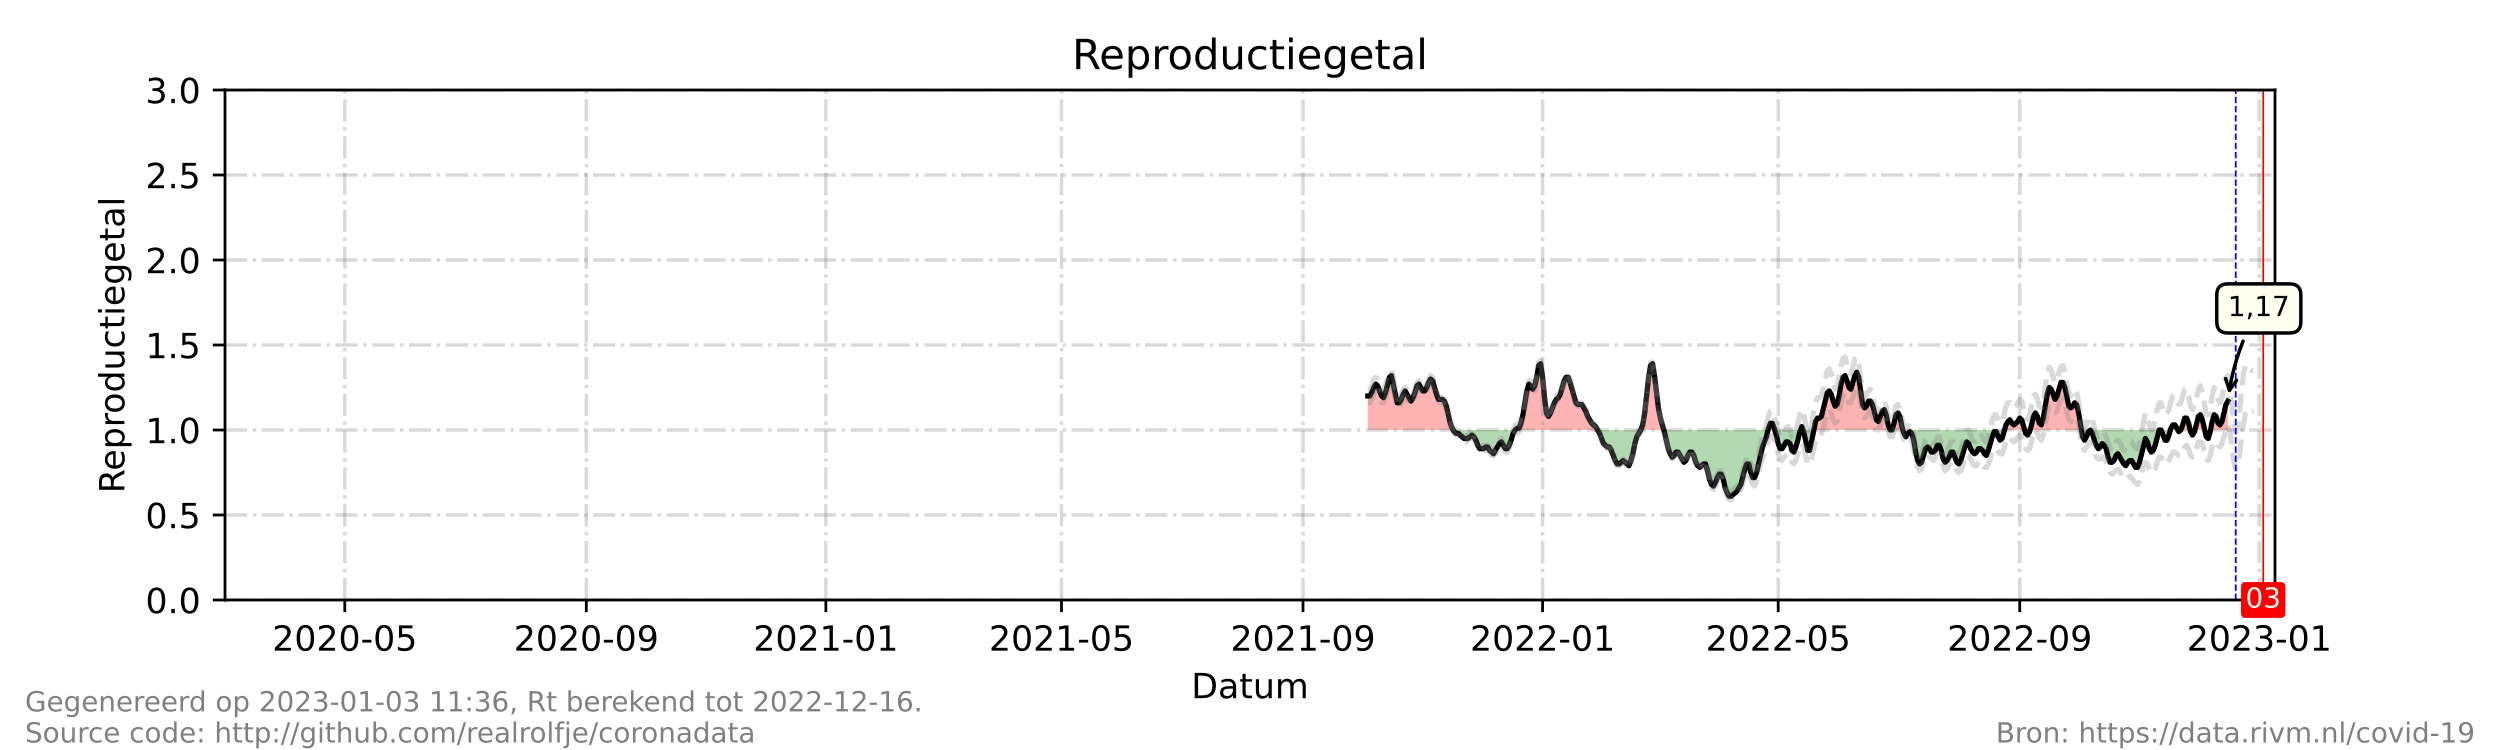 <?xml version="1.0" encoding="utf-8" standalone="no"?>
<!DOCTYPE svg PUBLIC "-//W3C//DTD SVG 1.1//EN"
  "http://www.w3.org/Graphics/SVG/1.1/DTD/svg11.dtd">
<!-- Created with matplotlib (https://matplotlib.org/) -->
<svg height="216pt" version="1.1" viewBox="0 0 720 216" width="720pt" xmlns="http://www.w3.org/2000/svg" xmlns:xlink="http://www.w3.org/1999/xlink">
 <defs>
  <style type="text/css">*{stroke-linecap:butt;stroke-linejoin:round;}</style>
 </defs>
 <g id="figure_1">
  <g id="patch_1">
   <path d="M 0 216 
L 720 216 
L 720 0 
L 0 0 
z
" style="fill:#ffffff;"/>
  </g>
  <g id="axes_1">
   <g id="patch_2">
    <path d="M 64.8 172.8 
L 655.2 172.8 
L 655.2 25.92 
L 64.8 25.92 
z
" style="fill:#ffffff;"/>
   </g>
   <g id="PolyCollection_1">
    <path clip-path="url(#p6e653de69d)" d="M 393.931 123.84 
L 393.931 123.84 
L 394.497 123.84 
L 395.062 123.84 
L 395.628 123.84 
L 396.193 123.84 
L 396.759 123.84 
L 397.324 123.84 
L 397.89 123.84 
L 398.455 123.84 
L 399.021 123.84 
L 399.586 123.84 
L 400.152 123.84 
L 400.717 123.84 
L 401.283 123.84 
L 401.848 123.84 
L 402.414 123.84 
L 402.979 123.84 
L 403.545 123.84 
L 404.11 123.84 
L 404.676 123.84 
L 405.241 123.84 
L 405.807 123.84 
L 406.372 123.84 
L 406.938 123.84 
L 407.503 123.84 
L 408.069 123.84 
L 408.634 123.84 
L 409.2 123.84 
L 409.766 123.84 
L 410.331 123.84 
L 410.897 123.84 
L 411.462 123.84 
L 412.028 123.84 
L 412.593 123.84 
L 413.159 123.84 
L 413.724 123.84 
L 414.29 123.84 
L 414.855 123.84 
L 415.421 123.84 
L 415.986 123.84 
L 416.552 123.84 
L 417.117 123.84 
L 417.683 123.84 
L 418.248 123.84 
L 418.531 123.84 
L 418.248 123.35 
L 417.683 121.882 
L 417.117 119.434 
L 416.552 116.986 
L 415.986 115.517 
L 415.421 115.027 
L 414.855 115.027 
L 414.29 115.027 
L 413.724 113.558 
L 413.159 111.6 
L 412.593 109.642 
L 412.028 109.152 
L 411.462 110.131 
L 410.897 111.6 
L 410.331 112.579 
L 409.766 112.579 
L 409.2 111.6 
L 408.634 110.621 
L 408.069 111.11 
L 407.503 113.069 
L 406.938 114.538 
L 406.372 115.517 
L 405.807 114.538 
L 405.241 113.558 
L 404.676 112.579 
L 404.11 113.558 
L 403.545 115.027 
L 402.979 116.006 
L 402.414 116.006 
L 401.848 113.558 
L 401.283 110.621 
L 400.717 108.173 
L 400.152 108.662 
L 399.586 110.621 
L 399.021 113.069 
L 398.455 114.538 
L 397.89 114.048 
L 397.324 112.579 
L 396.759 111.11 
L 396.193 110.621 
L 395.628 111.6 
L 395.062 113.069 
L 394.497 114.048 
L 393.931 114.048 
z
" style="fill:#ff0000;fill-opacity:0.3;"/>
    <path clip-path="url(#p6e653de69d)" d="M 436.345 123.84 
L 436.91 123.84 
L 437.476 123.84 
L 438.041 123.84 
L 438.607 123.84 
L 439.172 123.84 
L 439.738 123.84 
L 440.303 123.84 
L 440.869 123.84 
L 441.434 123.84 
L 442 123.84 
L 442.566 123.84 
L 443.131 123.84 
L 443.697 123.84 
L 444.262 123.84 
L 444.828 123.84 
L 445.393 123.84 
L 445.959 123.84 
L 446.524 123.84 
L 447.09 123.84 
L 447.655 123.84 
L 448.221 123.84 
L 448.786 123.84 
L 449.352 123.84 
L 449.917 123.84 
L 450.483 123.84 
L 451.048 123.84 
L 451.614 123.84 
L 452.179 123.84 
L 452.745 123.84 
L 453.31 123.84 
L 453.876 123.84 
L 454.441 123.84 
L 455.007 123.84 
L 455.572 123.84 
L 456.138 123.84 
L 456.703 123.84 
L 457.269 123.84 
L 457.834 123.84 
L 458.4 123.84 
L 458.966 123.84 
L 459.531 123.84 
L 460.097 123.84 
L 459.531 122.861 
L 458.966 122.371 
L 458.4 121.882 
L 457.834 120.902 
L 457.269 119.923 
L 456.703 118.454 
L 456.138 117.475 
L 455.572 116.496 
L 455.007 116.496 
L 454.441 116.496 
L 453.876 116.006 
L 453.31 114.048 
L 452.745 112.09 
L 452.179 110.131 
L 451.614 108.662 
L 451.048 108.662 
L 450.483 109.642 
L 449.917 111.6 
L 449.352 113.558 
L 448.786 114.538 
L 448.221 115.027 
L 447.655 116.006 
L 447.09 117.475 
L 446.524 118.944 
L 445.959 119.923 
L 445.393 118.944 
L 444.828 114.538 
L 444.262 108.662 
L 443.697 104.746 
L 443.131 105.235 
L 442.566 108.662 
L 442 111.11 
L 441.434 112.09 
L 440.869 111.11 
L 440.303 110.621 
L 439.738 112.579 
L 439.172 116.006 
L 438.607 119.434 
L 438.041 121.882 
L 437.476 123.35 
L 436.91 123.35 
z
" style="fill:#ff0000;fill-opacity:0.3;"/>
    <path clip-path="url(#p6e653de69d)" d="M 472.538 123.84 
L 473.103 123.84 
L 473.669 123.84 
L 474.234 123.84 
L 474.8 123.84 
L 475.366 123.84 
L 475.931 123.84 
L 476.497 123.84 
L 477.062 123.84 
L 477.628 123.84 
L 478.193 123.84 
L 478.759 123.84 
L 479.183 123.84 
L 478.759 122.371 
L 478.193 120.413 
L 477.628 117.475 
L 477.062 113.069 
L 476.497 108.173 
L 475.931 104.746 
L 475.366 105.235 
L 474.8 108.662 
L 474.234 114.048 
L 473.669 118.944 
L 473.103 122.371 
z
" style="fill:#ff0000;fill-opacity:0.3;"/>
    <path clip-path="url(#p6e653de69d)" d="M 509.183 123.84 
L 509.297 123.84 
L 509.862 123.84 
L 510.428 123.84 
L 510.993 123.84 
L 511.134 123.84 
L 510.993 123.35 
L 510.428 121.882 
L 509.862 121.882 
L 509.297 123.35 
z
" style="fill:#ff0000;fill-opacity:0.3;"/>
    <path clip-path="url(#p6e653de69d)" d="M 518.533 123.84 
L 518.91 123.84 
L 519.287 123.84 
L 518.91 122.861 
z
" style="fill:#ff0000;fill-opacity:0.3;"/>
    <path clip-path="url(#p6e653de69d)" d="M 522.398 123.84 
L 522.869 123.84 
L 523.434 123.84 
L 524 123.84 
L 524.566 123.84 
L 525.131 123.84 
L 525.697 123.84 
L 526.262 123.84 
L 526.828 123.84 
L 527.393 123.84 
L 527.959 123.84 
L 528.524 123.84 
L 529.09 123.84 
L 529.655 123.84 
L 530.221 123.84 
L 530.786 123.84 
L 531.352 123.84 
L 531.917 123.84 
L 532.483 123.84 
L 533.048 123.84 
L 533.614 123.84 
L 534.179 123.84 
L 534.745 123.84 
L 535.31 123.84 
L 535.876 123.84 
L 536.441 123.84 
L 537.007 123.84 
L 537.572 123.84 
L 538.138 123.84 
L 538.703 123.84 
L 539.269 123.84 
L 539.834 123.84 
L 540.4 123.84 
L 540.966 123.84 
L 541.531 123.84 
L 542.097 123.84 
L 542.662 123.84 
L 543.228 123.84 
L 543.793 123.84 
L 544.359 123.84 
L 543.793 122.371 
L 543.228 119.434 
L 542.662 117.965 
L 542.097 118.454 
L 541.531 119.923 
L 540.966 121.392 
L 540.4 120.902 
L 539.834 118.944 
L 539.269 116.496 
L 538.703 115.517 
L 538.138 115.517 
L 537.572 116.986 
L 537.007 117.475 
L 536.441 116.496 
L 535.876 112.579 
L 535.31 108.662 
L 534.745 107.194 
L 534.179 108.173 
L 533.614 110.131 
L 533.048 112.09 
L 532.483 111.6 
L 531.917 109.642 
L 531.352 108.173 
L 530.786 108.662 
L 530.221 110.621 
L 529.655 114.048 
L 529.09 116.496 
L 528.524 116.986 
L 527.959 115.517 
L 527.393 113.558 
L 526.828 112.579 
L 526.262 113.069 
L 525.697 115.027 
L 525.131 117.475 
L 524.566 119.923 
L 524 120.413 
L 523.434 120.413 
L 522.869 121.392 
z
" style="fill:#ff0000;fill-opacity:0.3;"/>
    <path clip-path="url(#p6e653de69d)" d="M 544.924 123.84 
L 545.49 123.84 
L 546.055 123.84 
L 546.621 123.84 
L 547.186 123.84 
L 547.752 123.84 
L 548.034 123.84 
L 547.752 122.861 
L 547.186 119.923 
L 546.621 118.944 
L 546.055 119.434 
L 545.49 121.882 
z
" style="fill:#ff0000;fill-opacity:0.3;"/>
    <path clip-path="url(#p6e653de69d)" d="M 577.3 123.84 
L 577.724 123.84 
L 578.29 123.84 
L 578.855 123.84 
L 579.421 123.84 
L 579.986 123.84 
L 580.552 123.84 
L 581.117 123.84 
L 581.683 123.84 
L 582.248 123.84 
L 582.814 123.84 
L 583.097 123.84 
L 582.814 122.861 
L 582.248 120.902 
L 581.683 120.413 
L 581.117 121.392 
L 580.552 121.882 
L 579.986 122.371 
L 579.421 121.882 
L 578.855 120.902 
L 578.29 121.392 
L 577.724 122.371 
z
" style="fill:#ff0000;fill-opacity:0.3;"/>
    <path clip-path="url(#p6e653de69d)" d="M 584.652 123.84 
L 585.076 123.84 
L 585.641 123.84 
L 586.207 123.84 
L 586.772 123.84 
L 587.338 123.84 
L 587.903 123.84 
L 588.469 123.84 
L 589.034 123.84 
L 589.6 123.84 
L 590.166 123.84 
L 590.731 123.84 
L 591.297 123.84 
L 591.862 123.84 
L 592.428 123.84 
L 592.993 123.84 
L 593.559 123.84 
L 594.124 123.84 
L 594.69 123.84 
L 595.255 123.84 
L 595.821 123.84 
L 596.386 123.84 
L 596.952 123.84 
L 597.517 123.84 
L 598.083 123.84 
L 598.648 123.84 
L 599.214 123.84 
L 599.456 123.84 
L 599.214 122.371 
L 598.648 118.944 
L 598.083 116.496 
L 597.517 116.006 
L 596.952 116.986 
L 596.386 117.475 
L 595.821 116.986 
L 595.255 114.538 
L 594.69 111.6 
L 594.124 110.131 
L 593.559 110.131 
L 592.993 112.09 
L 592.428 114.048 
L 591.862 115.027 
L 591.297 113.558 
L 590.731 112.09 
L 590.166 111.6 
L 589.6 113.558 
L 589.034 116.986 
L 588.469 120.413 
L 587.903 122.371 
L 587.338 121.882 
L 586.772 119.923 
L 586.207 118.944 
L 585.641 119.923 
L 585.076 122.371 
z
" style="fill:#ff0000;fill-opacity:0.3;"/>
    <path clip-path="url(#p6e653de69d)" d="M 625.086 123.84 
L 625.228 123.84 
L 625.793 123.84 
L 626.359 123.84 
L 626.924 123.84 
L 627.207 123.84 
L 626.924 123.35 
L 626.359 122.371 
L 625.793 122.371 
L 625.228 123.35 
z
" style="fill:#ff0000;fill-opacity:0.3;"/>
    <path clip-path="url(#p6e653de69d)" d="M 628.055 123.84 
L 628.621 123.84 
L 629.186 123.84 
L 629.752 123.84 
L 630.317 123.84 
L 630.77 123.84 
L 630.317 121.882 
L 629.752 120.413 
L 629.186 120.413 
L 628.621 122.371 
z
" style="fill:#ff0000;fill-opacity:0.3;"/>
    <path clip-path="url(#p6e653de69d)" d="M 632.127 123.84 
L 632.579 123.84 
L 633.145 123.84 
L 633.71 123.84 
L 634.276 123.84 
L 634.841 123.84 
L 634.954 123.84 
L 634.841 123.35 
L 634.276 120.902 
L 633.71 119.434 
L 633.145 119.923 
L 632.579 121.882 
z
" style="fill:#ff0000;fill-opacity:0.3;"/>
    <path clip-path="url(#p6e653de69d)" d="M 636.632 123.84 
L 637.103 123.84 
L 637.669 123.84 
L 638.234 123.84 
L 638.8 123.84 
L 639.366 123.84 
L 639.931 123.84 
L 640.497 123.84 
L 641.062 123.84 
L 641.628 123.84 
L 641.628 123.84 
L 641.628 115.517 
L 641.062 116.496 
L 640.497 118.944 
L 639.931 121.392 
L 639.366 122.371 
L 638.8 121.882 
L 638.234 119.923 
L 637.669 119.434 
L 637.103 121.392 
z
" style="fill:#ff0000;fill-opacity:0.3;"/>
   </g>
   <g id="PolyCollection_2">
    <path clip-path="url(#p6e653de69d)" d="M 418.531 123.84 
L 418.814 123.84 
L 419.379 123.84 
L 419.945 123.84 
L 420.51 123.84 
L 421.076 123.84 
L 421.641 123.84 
L 422.207 123.84 
L 422.772 123.84 
L 423.338 123.84 
L 423.903 123.84 
L 424.469 123.84 
L 425.034 123.84 
L 425.6 123.84 
L 426.166 123.84 
L 426.731 123.84 
L 427.297 123.84 
L 427.862 123.84 
L 428.428 123.84 
L 428.993 123.84 
L 429.559 123.84 
L 430.124 123.84 
L 430.69 123.84 
L 431.255 123.84 
L 431.821 123.84 
L 432.386 123.84 
L 432.952 123.84 
L 433.517 123.84 
L 434.083 123.84 
L 434.648 123.84 
L 435.214 123.84 
L 435.779 123.84 
L 436.345 123.84 
L 436.345 123.84 
L 436.345 123.84 
L 435.779 124.819 
L 435.214 126.778 
L 434.648 128.246 
L 434.083 129.226 
L 433.517 129.226 
L 432.952 128.246 
L 432.386 127.267 
L 431.821 127.757 
L 431.255 128.736 
L 430.69 129.715 
L 430.124 130.694 
L 429.559 130.205 
L 428.993 129.715 
L 428.428 128.736 
L 427.862 128.736 
L 427.297 129.226 
L 426.731 129.226 
L 426.166 129.226 
L 425.6 128.246 
L 425.034 126.778 
L 424.469 125.798 
L 423.903 125.309 
L 423.338 125.798 
L 422.772 126.288 
L 422.207 126.288 
L 421.641 126.288 
L 421.076 125.798 
L 420.51 125.309 
L 419.945 124.819 
L 419.379 124.819 
L 418.814 124.33 
z
" style="fill:#008000;fill-opacity:0.3;"/>
    <path clip-path="url(#p6e653de69d)" d="M 460.097 123.84 
L 460.097 123.84 
L 460.662 123.84 
L 461.228 123.84 
L 461.793 123.84 
L 462.359 123.84 
L 462.924 123.84 
L 463.49 123.84 
L 464.055 123.84 
L 464.621 123.84 
L 465.186 123.84 
L 465.752 123.84 
L 466.317 123.84 
L 466.883 123.84 
L 467.448 123.84 
L 468.014 123.84 
L 468.579 123.84 
L 469.145 123.84 
L 469.71 123.84 
L 470.276 123.84 
L 470.841 123.84 
L 471.407 123.84 
L 471.972 123.84 
L 472.538 123.84 
L 472.538 123.84 
L 472.538 123.84 
L 471.972 124.819 
L 471.407 125.798 
L 470.841 127.757 
L 470.276 130.694 
L 469.71 132.653 
L 469.145 134.122 
L 468.579 133.632 
L 468.014 133.142 
L 467.448 132.653 
L 466.883 133.142 
L 466.317 133.632 
L 465.752 133.632 
L 465.186 132.653 
L 464.621 131.184 
L 464.055 129.715 
L 463.49 128.736 
L 462.924 128.736 
L 462.359 128.246 
L 461.793 127.757 
L 461.228 126.288 
L 460.662 124.819 
L 460.097 123.84 
z
" style="fill:#008000;fill-opacity:0.3;"/>
    <path clip-path="url(#p6e653de69d)" d="M 479.183 123.84 
L 479.324 123.84 
L 479.89 123.84 
L 480.455 123.84 
L 481.021 123.84 
L 481.586 123.84 
L 482.152 123.84 
L 482.717 123.84 
L 483.283 123.84 
L 483.848 123.84 
L 484.414 123.84 
L 484.979 123.84 
L 485.545 123.84 
L 486.11 123.84 
L 486.676 123.84 
L 487.241 123.84 
L 487.807 123.84 
L 488.372 123.84 
L 488.938 123.84 
L 489.503 123.84 
L 490.069 123.84 
L 490.634 123.84 
L 491.2 123.84 
L 491.766 123.84 
L 492.331 123.84 
L 492.897 123.84 
L 493.462 123.84 
L 494.028 123.84 
L 494.593 123.84 
L 495.159 123.84 
L 495.724 123.84 
L 496.29 123.84 
L 496.855 123.84 
L 497.421 123.84 
L 497.986 123.84 
L 498.552 123.84 
L 499.117 123.84 
L 499.683 123.84 
L 500.248 123.84 
L 500.814 123.84 
L 501.379 123.84 
L 501.945 123.84 
L 502.51 123.84 
L 503.076 123.84 
L 503.641 123.84 
L 504.207 123.84 
L 504.772 123.84 
L 505.338 123.84 
L 505.903 123.84 
L 506.469 123.84 
L 507.034 123.84 
L 507.6 123.84 
L 508.166 123.84 
L 508.731 123.84 
L 509.183 123.84 
L 508.731 125.798 
L 508.166 127.267 
L 507.6 128.736 
L 507.034 131.184 
L 506.469 133.632 
L 505.903 136.08 
L 505.338 137.549 
L 504.772 137.549 
L 504.207 136.08 
L 503.641 133.632 
L 503.076 133.632 
L 502.51 135.101 
L 501.945 137.059 
L 501.379 139.507 
L 500.814 140.486 
L 500.248 141.466 
L 499.683 141.955 
L 499.117 142.445 
L 498.552 142.934 
L 497.986 142.934 
L 497.421 141.955 
L 496.855 140.486 
L 496.29 138.038 
L 495.724 136.57 
L 495.159 136.57 
L 494.593 137.549 
L 494.028 139.018 
L 493.462 139.997 
L 492.897 139.507 
L 492.331 138.038 
L 491.766 135.59 
L 491.2 133.632 
L 490.634 133.632 
L 490.069 134.122 
L 489.503 134.611 
L 488.938 134.122 
L 488.372 133.142 
L 487.807 131.184 
L 487.241 130.205 
L 486.676 130.205 
L 486.11 131.184 
L 485.545 132.653 
L 484.979 133.142 
L 484.414 132.163 
L 483.848 131.184 
L 483.283 130.205 
L 482.717 130.205 
L 482.152 131.184 
L 481.586 131.674 
L 481.021 130.694 
L 480.455 129.226 
L 479.89 126.778 
L 479.324 124.33 
z
" style="fill:#008000;fill-opacity:0.3;"/>
    <path clip-path="url(#p6e653de69d)" d="M 511.134 123.84 
L 511.559 123.84 
L 512.124 123.84 
L 512.69 123.84 
L 513.255 123.84 
L 513.821 123.84 
L 514.386 123.84 
L 514.952 123.84 
L 515.517 123.84 
L 516.083 123.84 
L 516.648 123.84 
L 517.214 123.84 
L 517.779 123.84 
L 518.345 123.84 
L 518.533 123.84 
L 518.345 124.33 
L 517.779 126.778 
L 517.214 128.736 
L 516.648 130.205 
L 516.083 129.715 
L 515.517 127.757 
L 514.952 127.267 
L 514.386 127.267 
L 513.821 128.246 
L 513.255 129.226 
L 512.69 129.226 
L 512.124 127.757 
L 511.559 125.309 
z
" style="fill:#008000;fill-opacity:0.3;"/>
    <path clip-path="url(#p6e653de69d)" d="M 519.287 123.84 
L 519.476 123.84 
L 520.041 123.84 
L 520.607 123.84 
L 521.172 123.84 
L 521.738 123.84 
L 522.303 123.84 
L 522.398 123.84 
L 522.303 124.33 
L 521.738 127.267 
L 521.172 129.715 
L 520.607 129.715 
L 520.041 127.267 
L 519.476 124.33 
z
" style="fill:#008000;fill-opacity:0.3;"/>
    <path clip-path="url(#p6e653de69d)" d="M 544.359 123.84 
L 544.359 123.84 
L 544.924 123.84 
L 544.924 123.84 
L 544.924 123.84 
L 544.359 123.84 
z
" style="fill:#008000;fill-opacity:0.3;"/>
    <path clip-path="url(#p6e653de69d)" d="M 548.034 123.84 
L 548.317 123.84 
L 548.883 123.84 
L 549.448 123.84 
L 550.014 123.84 
L 550.579 123.84 
L 551.145 123.84 
L 551.71 123.84 
L 552.276 123.84 
L 552.841 123.84 
L 553.407 123.84 
L 553.972 123.84 
L 554.538 123.84 
L 555.103 123.84 
L 555.669 123.84 
L 556.234 123.84 
L 556.8 123.84 
L 557.366 123.84 
L 557.931 123.84 
L 558.497 123.84 
L 559.062 123.84 
L 559.628 123.84 
L 560.193 123.84 
L 560.759 123.84 
L 561.324 123.84 
L 561.89 123.84 
L 562.455 123.84 
L 563.021 123.84 
L 563.586 123.84 
L 564.152 123.84 
L 564.717 123.84 
L 565.283 123.84 
L 565.848 123.84 
L 566.414 123.84 
L 566.979 123.84 
L 567.545 123.84 
L 568.11 123.84 
L 568.676 123.84 
L 569.241 123.84 
L 569.807 123.84 
L 570.372 123.84 
L 570.938 123.84 
L 571.503 123.84 
L 572.069 123.84 
L 572.634 123.84 
L 573.2 123.84 
L 573.766 123.84 
L 574.331 123.84 
L 574.897 123.84 
L 575.462 123.84 
L 576.028 123.84 
L 576.593 123.84 
L 577.159 123.84 
L 577.3 123.84 
L 577.159 124.33 
L 576.593 126.288 
L 576.028 126.778 
L 575.462 125.798 
L 574.897 124.33 
L 574.331 124.33 
L 573.766 125.798 
L 573.2 127.757 
L 572.634 129.715 
L 572.069 131.184 
L 571.503 130.694 
L 570.938 129.715 
L 570.372 129.226 
L 569.807 129.226 
L 569.241 130.205 
L 568.676 130.694 
L 568.11 130.205 
L 567.545 129.226 
L 566.979 127.757 
L 566.414 127.267 
L 565.848 128.736 
L 565.283 130.694 
L 564.717 132.653 
L 564.152 133.632 
L 563.586 133.142 
L 563.021 131.674 
L 562.455 130.205 
L 561.89 130.205 
L 561.324 131.674 
L 560.759 132.653 
L 560.193 133.142 
L 559.628 132.163 
L 559.062 129.715 
L 558.497 128.246 
L 557.931 128.246 
L 557.366 129.715 
L 556.8 130.205 
L 556.234 130.205 
L 555.669 129.226 
L 555.103 128.736 
L 554.538 129.226 
L 553.972 131.184 
L 553.407 133.142 
L 552.841 133.632 
L 552.276 132.653 
L 551.71 130.205 
L 551.145 126.778 
L 550.579 124.819 
L 550.014 124.33 
L 549.448 124.819 
L 548.883 125.798 
L 548.317 124.819 
z
" style="fill:#008000;fill-opacity:0.3;"/>
    <path clip-path="url(#p6e653de69d)" d="M 583.097 123.84 
L 583.379 123.84 
L 583.945 123.84 
L 584.51 123.84 
L 584.652 123.84 
L 584.51 124.33 
L 583.945 125.309 
L 583.379 124.819 
z
" style="fill:#008000;fill-opacity:0.3;"/>
    <path clip-path="url(#p6e653de69d)" d="M 599.456 123.84 
L 599.779 123.84 
L 600.345 123.84 
L 600.91 123.84 
L 601.476 123.84 
L 602.041 123.84 
L 602.607 123.84 
L 603.172 123.84 
L 603.738 123.84 
L 604.303 123.84 
L 604.869 123.84 
L 605.434 123.84 
L 606 123.84 
L 606.566 123.84 
L 607.131 123.84 
L 607.697 123.84 
L 608.262 123.84 
L 608.828 123.84 
L 609.393 123.84 
L 609.959 123.84 
L 610.524 123.84 
L 611.09 123.84 
L 611.655 123.84 
L 612.221 123.84 
L 612.786 123.84 
L 613.352 123.84 
L 613.917 123.84 
L 614.483 123.84 
L 615.048 123.84 
L 615.614 123.84 
L 616.179 123.84 
L 616.745 123.84 
L 617.31 123.84 
L 617.876 123.84 
L 618.441 123.84 
L 619.007 123.84 
L 619.572 123.84 
L 620.138 123.84 
L 620.703 123.84 
L 621.269 123.84 
L 621.834 123.84 
L 622.4 123.84 
L 622.966 123.84 
L 623.531 123.84 
L 624.097 123.84 
L 624.662 123.84 
L 625.086 123.84 
L 624.662 125.309 
L 624.097 126.778 
L 623.531 126.778 
L 622.966 125.309 
L 622.4 123.84 
L 621.834 123.84 
L 621.269 125.798 
L 620.703 128.246 
L 620.138 129.715 
L 619.572 130.205 
L 619.007 129.226 
L 618.441 127.267 
L 617.876 126.288 
L 617.31 127.757 
L 616.745 130.694 
L 616.179 133.142 
L 615.614 134.611 
L 615.048 134.611 
L 614.483 133.632 
L 613.917 132.653 
L 613.352 132.653 
L 612.786 133.142 
L 612.221 134.122 
L 611.655 133.632 
L 611.09 132.653 
L 610.524 131.674 
L 609.959 130.694 
L 609.393 131.184 
L 608.828 132.653 
L 608.262 133.142 
L 607.697 133.142 
L 607.131 131.674 
L 606.566 129.226 
L 606 128.246 
L 605.434 127.757 
L 604.869 128.736 
L 604.303 129.226 
L 603.738 128.246 
L 603.172 126.778 
L 602.607 124.819 
L 602.041 123.84 
L 601.476 124.33 
L 600.91 125.798 
L 600.345 126.778 
L 599.779 125.798 
z
" style="fill:#008000;fill-opacity:0.3;"/>
    <path clip-path="url(#p6e653de69d)" d="M 627.207 123.84 
L 627.49 123.84 
L 628.055 123.84 
L 628.055 123.84 
L 628.055 123.84 
L 627.49 124.33 
z
" style="fill:#008000;fill-opacity:0.3;"/>
    <path clip-path="url(#p6e653de69d)" d="M 630.77 123.84 
L 630.883 123.84 
L 631.448 123.84 
L 632.014 123.84 
L 632.127 123.84 
L 632.014 124.33 
L 631.448 125.309 
L 630.883 124.33 
z
" style="fill:#008000;fill-opacity:0.3;"/>
    <path clip-path="url(#p6e653de69d)" d="M 634.954 123.84 
L 635.407 123.84 
L 635.972 123.84 
L 636.538 123.84 
L 636.632 123.84 
L 636.538 124.33 
L 635.972 126.288 
L 635.407 125.798 
z
" style="fill:#008000;fill-opacity:0.3;"/>
   </g>
   <g id="matplotlib.axis_1">
    <g id="xtick_1">
     <g id="line2d_1">
      <path clip-path="url(#p6e653de69d)" d="M 99.297 172.8 
L 99.297 25.92 
" style="fill:none;stroke:#808080;stroke-dasharray:6.4,1.6,1,1.6;stroke-dashoffset:0;stroke-opacity:0.3;"/>
     </g>
     <g id="line2d_2">
      <defs>
       <path d="M 0 0 
L 0 3.5 
" id="ma9e0a681ee" style="stroke:#000000;stroke-width:0.8;"/>
      </defs>
      <g>
       <use style="stroke:#000000;stroke-width:0.8;" x="99.297" xlink:href="#ma9e0a681ee" y="172.8"/>
      </g>
     </g>
     <g id="text_1">
      <!-- 2020-05 -->
      <g transform="translate(78.405 187.398)scale(0.1 -0.1)">
       <defs>
        <path d="M 19.188 8.297 
L 53.609 8.297 
L 53.609 0 
L 7.328 0 
L 7.328 8.297 
Q 12.938 14.109 22.625 23.891 
Q 32.328 33.688 34.812 36.531 
Q 39.547 41.844 41.422 45.531 
Q 43.312 49.219 43.312 52.781 
Q 43.312 58.594 39.234 62.25 
Q 35.156 65.922 28.609 65.922 
Q 23.969 65.922 18.812 64.312 
Q 13.672 62.703 7.812 59.422 
L 7.812 69.391 
Q 13.766 71.781 18.938 73 
Q 24.125 74.219 28.422 74.219 
Q 39.75 74.219 46.484 68.547 
Q 53.219 62.891 53.219 53.422 
Q 53.219 48.922 51.531 44.891 
Q 49.859 40.875 45.406 35.406 
Q 44.188 33.984 37.641 27.219 
Q 31.109 20.453 19.188 8.297 
z
" id="DejaVuSans-50"/>
        <path d="M 31.781 66.406 
Q 24.172 66.406 20.328 58.906 
Q 16.5 51.422 16.5 36.375 
Q 16.5 21.391 20.328 13.891 
Q 24.172 6.391 31.781 6.391 
Q 39.453 6.391 43.281 13.891 
Q 47.125 21.391 47.125 36.375 
Q 47.125 51.422 43.281 58.906 
Q 39.453 66.406 31.781 66.406 
z
M 31.781 74.219 
Q 44.047 74.219 50.516 64.516 
Q 56.984 54.828 56.984 36.375 
Q 56.984 17.969 50.516 8.266 
Q 44.047 -1.422 31.781 -1.422 
Q 19.531 -1.422 13.062 8.266 
Q 6.594 17.969 6.594 36.375 
Q 6.594 54.828 13.062 64.516 
Q 19.531 74.219 31.781 74.219 
z
" id="DejaVuSans-48"/>
        <path d="M 4.891 31.391 
L 31.203 31.391 
L 31.203 23.391 
L 4.891 23.391 
z
" id="DejaVuSans-45"/>
        <path d="M 10.797 72.906 
L 49.516 72.906 
L 49.516 64.594 
L 19.828 64.594 
L 19.828 46.734 
Q 21.969 47.469 24.109 47.828 
Q 26.266 48.188 28.422 48.188 
Q 40.625 48.188 47.75 41.5 
Q 54.891 34.812 54.891 23.391 
Q 54.891 11.625 47.562 5.094 
Q 40.234 -1.422 26.906 -1.422 
Q 22.312 -1.422 17.547 -0.641 
Q 12.797 0.141 7.719 1.703 
L 7.719 11.625 
Q 12.109 9.234 16.797 8.062 
Q 21.484 6.891 26.703 6.891 
Q 35.156 6.891 40.078 11.328 
Q 45.016 15.766 45.016 23.391 
Q 45.016 31 40.078 35.438 
Q 35.156 39.891 26.703 39.891 
Q 22.75 39.891 18.812 39.016 
Q 14.891 38.141 10.797 36.281 
z
" id="DejaVuSans-53"/>
       </defs>
       <use xlink:href="#DejaVuSans-50"/>
       <use x="63.623" xlink:href="#DejaVuSans-48"/>
       <use x="127.246" xlink:href="#DejaVuSans-50"/>
       <use x="190.869" xlink:href="#DejaVuSans-48"/>
       <use x="254.492" xlink:href="#DejaVuSans-45"/>
       <use x="290.576" xlink:href="#DejaVuSans-48"/>
       <use x="354.199" xlink:href="#DejaVuSans-53"/>
      </g>
     </g>
    </g>
    <g id="xtick_2">
     <g id="line2d_3">
      <path clip-path="url(#p6e653de69d)" d="M 168.855 172.8 
L 168.855 25.92 
" style="fill:none;stroke:#808080;stroke-dasharray:6.4,1.6,1,1.6;stroke-dashoffset:0;stroke-opacity:0.3;"/>
     </g>
     <g id="line2d_4">
      <g>
       <use style="stroke:#000000;stroke-width:0.8;" x="168.855" xlink:href="#ma9e0a681ee" y="172.8"/>
      </g>
     </g>
     <g id="text_2">
      <!-- 2020-09 -->
      <g transform="translate(147.964 187.398)scale(0.1 -0.1)">
       <defs>
        <path d="M 10.984 1.516 
L 10.984 10.5 
Q 14.703 8.734 18.5 7.812 
Q 22.312 6.891 25.984 6.891 
Q 35.75 6.891 40.891 13.453 
Q 46.047 20.016 46.781 33.406 
Q 43.953 29.203 39.594 26.953 
Q 35.25 24.703 29.984 24.703 
Q 19.047 24.703 12.672 31.312 
Q 6.297 37.938 6.297 49.422 
Q 6.297 60.641 12.938 67.422 
Q 19.578 74.219 30.609 74.219 
Q 43.266 74.219 49.922 64.516 
Q 56.594 54.828 56.594 36.375 
Q 56.594 19.141 48.406 8.859 
Q 40.234 -1.422 26.422 -1.422 
Q 22.703 -1.422 18.891 -0.688 
Q 15.094 0.047 10.984 1.516 
z
M 30.609 32.422 
Q 37.25 32.422 41.125 36.953 
Q 45.016 41.5 45.016 49.422 
Q 45.016 57.281 41.125 61.844 
Q 37.25 66.406 30.609 66.406 
Q 23.969 66.406 20.094 61.844 
Q 16.219 57.281 16.219 49.422 
Q 16.219 41.5 20.094 36.953 
Q 23.969 32.422 30.609 32.422 
z
" id="DejaVuSans-57"/>
       </defs>
       <use xlink:href="#DejaVuSans-50"/>
       <use x="63.623" xlink:href="#DejaVuSans-48"/>
       <use x="127.246" xlink:href="#DejaVuSans-50"/>
       <use x="190.869" xlink:href="#DejaVuSans-48"/>
       <use x="254.492" xlink:href="#DejaVuSans-45"/>
       <use x="290.576" xlink:href="#DejaVuSans-48"/>
       <use x="354.199" xlink:href="#DejaVuSans-57"/>
      </g>
     </g>
    </g>
    <g id="xtick_3">
     <g id="line2d_5">
      <path clip-path="url(#p6e653de69d)" d="M 237.848 172.8 
L 237.848 25.92 
" style="fill:none;stroke:#808080;stroke-dasharray:6.4,1.6,1,1.6;stroke-dashoffset:0;stroke-opacity:0.3;"/>
     </g>
     <g id="line2d_6">
      <g>
       <use style="stroke:#000000;stroke-width:0.8;" x="237.848" xlink:href="#ma9e0a681ee" y="172.8"/>
      </g>
     </g>
     <g id="text_3">
      <!-- 2021-01 -->
      <g transform="translate(216.957 187.398)scale(0.1 -0.1)">
       <defs>
        <path d="M 12.406 8.297 
L 28.516 8.297 
L 28.516 63.922 
L 10.984 60.406 
L 10.984 69.391 
L 28.422 72.906 
L 38.281 72.906 
L 38.281 8.297 
L 54.391 8.297 
L 54.391 0 
L 12.406 0 
z
" id="DejaVuSans-49"/>
       </defs>
       <use xlink:href="#DejaVuSans-50"/>
       <use x="63.623" xlink:href="#DejaVuSans-48"/>
       <use x="127.246" xlink:href="#DejaVuSans-50"/>
       <use x="190.869" xlink:href="#DejaVuSans-49"/>
       <use x="254.492" xlink:href="#DejaVuSans-45"/>
       <use x="290.576" xlink:href="#DejaVuSans-48"/>
       <use x="354.199" xlink:href="#DejaVuSans-49"/>
      </g>
     </g>
    </g>
    <g id="xtick_4">
     <g id="line2d_7">
      <path clip-path="url(#p6e653de69d)" d="M 305.71 172.8 
L 305.71 25.92 
" style="fill:none;stroke:#808080;stroke-dasharray:6.4,1.6,1,1.6;stroke-dashoffset:0;stroke-opacity:0.3;"/>
     </g>
     <g id="line2d_8">
      <g>
       <use style="stroke:#000000;stroke-width:0.8;" x="305.71" xlink:href="#ma9e0a681ee" y="172.8"/>
      </g>
     </g>
     <g id="text_4">
      <!-- 2021-05 -->
      <g transform="translate(284.819 187.398)scale(0.1 -0.1)">
       <use xlink:href="#DejaVuSans-50"/>
       <use x="63.623" xlink:href="#DejaVuSans-48"/>
       <use x="127.246" xlink:href="#DejaVuSans-50"/>
       <use x="190.869" xlink:href="#DejaVuSans-49"/>
       <use x="254.492" xlink:href="#DejaVuSans-45"/>
       <use x="290.576" xlink:href="#DejaVuSans-48"/>
       <use x="354.199" xlink:href="#DejaVuSans-53"/>
      </g>
     </g>
    </g>
    <g id="xtick_5">
     <g id="line2d_9">
      <path clip-path="url(#p6e653de69d)" d="M 375.269 172.8 
L 375.269 25.92 
" style="fill:none;stroke:#808080;stroke-dasharray:6.4,1.6,1,1.6;stroke-dashoffset:0;stroke-opacity:0.3;"/>
     </g>
     <g id="line2d_10">
      <g>
       <use style="stroke:#000000;stroke-width:0.8;" x="375.269" xlink:href="#ma9e0a681ee" y="172.8"/>
      </g>
     </g>
     <g id="text_5">
      <!-- 2021-09 -->
      <g transform="translate(354.378 187.398)scale(0.1 -0.1)">
       <use xlink:href="#DejaVuSans-50"/>
       <use x="63.623" xlink:href="#DejaVuSans-48"/>
       <use x="127.246" xlink:href="#DejaVuSans-50"/>
       <use x="190.869" xlink:href="#DejaVuSans-49"/>
       <use x="254.492" xlink:href="#DejaVuSans-45"/>
       <use x="290.576" xlink:href="#DejaVuSans-48"/>
       <use x="354.199" xlink:href="#DejaVuSans-57"/>
      </g>
     </g>
    </g>
    <g id="xtick_6">
     <g id="line2d_11">
      <path clip-path="url(#p6e653de69d)" d="M 444.262 172.8 
L 444.262 25.92 
" style="fill:none;stroke:#808080;stroke-dasharray:6.4,1.6,1,1.6;stroke-dashoffset:0;stroke-opacity:0.3;"/>
     </g>
     <g id="line2d_12">
      <g>
       <use style="stroke:#000000;stroke-width:0.8;" x="444.262" xlink:href="#ma9e0a681ee" y="172.8"/>
      </g>
     </g>
     <g id="text_6">
      <!-- 2022-01 -->
      <g transform="translate(423.371 187.398)scale(0.1 -0.1)">
       <use xlink:href="#DejaVuSans-50"/>
       <use x="63.623" xlink:href="#DejaVuSans-48"/>
       <use x="127.246" xlink:href="#DejaVuSans-50"/>
       <use x="190.869" xlink:href="#DejaVuSans-50"/>
       <use x="254.492" xlink:href="#DejaVuSans-45"/>
       <use x="290.576" xlink:href="#DejaVuSans-48"/>
       <use x="354.199" xlink:href="#DejaVuSans-49"/>
      </g>
     </g>
    </g>
    <g id="xtick_7">
     <g id="line2d_13">
      <path clip-path="url(#p6e653de69d)" d="M 512.124 172.8 
L 512.124 25.92 
" style="fill:none;stroke:#808080;stroke-dasharray:6.4,1.6,1,1.6;stroke-dashoffset:0;stroke-opacity:0.3;"/>
     </g>
     <g id="line2d_14">
      <g>
       <use style="stroke:#000000;stroke-width:0.8;" x="512.124" xlink:href="#ma9e0a681ee" y="172.8"/>
      </g>
     </g>
     <g id="text_7">
      <!-- 2022-05 -->
      <g transform="translate(491.233 187.398)scale(0.1 -0.1)">
       <use xlink:href="#DejaVuSans-50"/>
       <use x="63.623" xlink:href="#DejaVuSans-48"/>
       <use x="127.246" xlink:href="#DejaVuSans-50"/>
       <use x="190.869" xlink:href="#DejaVuSans-50"/>
       <use x="254.492" xlink:href="#DejaVuSans-45"/>
       <use x="290.576" xlink:href="#DejaVuSans-48"/>
       <use x="354.199" xlink:href="#DejaVuSans-53"/>
      </g>
     </g>
    </g>
    <g id="xtick_8">
     <g id="line2d_15">
      <path clip-path="url(#p6e653de69d)" d="M 581.683 172.8 
L 581.683 25.92 
" style="fill:none;stroke:#808080;stroke-dasharray:6.4,1.6,1,1.6;stroke-dashoffset:0;stroke-opacity:0.3;"/>
     </g>
     <g id="line2d_16">
      <g>
       <use style="stroke:#000000;stroke-width:0.8;" x="581.683" xlink:href="#ma9e0a681ee" y="172.8"/>
      </g>
     </g>
     <g id="text_8">
      <!-- 2022-09 -->
      <g transform="translate(560.791 187.398)scale(0.1 -0.1)">
       <use xlink:href="#DejaVuSans-50"/>
       <use x="63.623" xlink:href="#DejaVuSans-48"/>
       <use x="127.246" xlink:href="#DejaVuSans-50"/>
       <use x="190.869" xlink:href="#DejaVuSans-50"/>
       <use x="254.492" xlink:href="#DejaVuSans-45"/>
       <use x="290.576" xlink:href="#DejaVuSans-48"/>
       <use x="354.199" xlink:href="#DejaVuSans-57"/>
      </g>
     </g>
    </g>
    <g id="xtick_9">
     <g id="line2d_17">
      <path clip-path="url(#p6e653de69d)" d="M 650.676 172.8 
L 650.676 25.92 
" style="fill:none;stroke:#808080;stroke-dasharray:6.4,1.6,1,1.6;stroke-dashoffset:0;stroke-opacity:0.3;"/>
     </g>
     <g id="line2d_18">
      <g>
       <use style="stroke:#000000;stroke-width:0.8;" x="650.676" xlink:href="#ma9e0a681ee" y="172.8"/>
      </g>
     </g>
     <g id="text_9">
      <!-- 2023-01 -->
      <g transform="translate(629.784 187.398)scale(0.1 -0.1)">
       <defs>
        <path d="M 40.578 39.312 
Q 47.656 37.797 51.625 33 
Q 55.609 28.219 55.609 21.188 
Q 55.609 10.406 48.188 4.484 
Q 40.766 -1.422 27.094 -1.422 
Q 22.516 -1.422 17.656 -0.516 
Q 12.797 0.391 7.625 2.203 
L 7.625 11.719 
Q 11.719 9.328 16.594 8.109 
Q 21.484 6.891 26.812 6.891 
Q 36.078 6.891 40.938 10.547 
Q 45.797 14.203 45.797 21.188 
Q 45.797 27.641 41.281 31.266 
Q 36.766 34.906 28.719 34.906 
L 20.219 34.906 
L 20.219 43.016 
L 29.109 43.016 
Q 36.375 43.016 40.234 45.922 
Q 44.094 48.828 44.094 54.297 
Q 44.094 59.906 40.109 62.906 
Q 36.141 65.922 28.719 65.922 
Q 24.656 65.922 20.016 65.031 
Q 15.375 64.156 9.812 62.312 
L 9.812 71.094 
Q 15.438 72.656 20.344 73.438 
Q 25.25 74.219 29.594 74.219 
Q 40.828 74.219 47.359 69.109 
Q 53.906 64.016 53.906 55.328 
Q 53.906 49.266 50.438 45.094 
Q 46.969 40.922 40.578 39.312 
z
" id="DejaVuSans-51"/>
       </defs>
       <use xlink:href="#DejaVuSans-50"/>
       <use x="63.623" xlink:href="#DejaVuSans-48"/>
       <use x="127.246" xlink:href="#DejaVuSans-50"/>
       <use x="190.869" xlink:href="#DejaVuSans-51"/>
       <use x="254.492" xlink:href="#DejaVuSans-45"/>
       <use x="290.576" xlink:href="#DejaVuSans-48"/>
       <use x="354.199" xlink:href="#DejaVuSans-49"/>
      </g>
     </g>
    </g>
    <g id="text_10">
     <!-- Datum -->
     <g transform="translate(343.087 201.077)scale(0.1 -0.1)">
      <defs>
       <path d="M 19.672 64.797 
L 19.672 8.109 
L 31.594 8.109 
Q 46.688 8.109 53.688 14.938 
Q 60.688 21.781 60.688 36.531 
Q 60.688 51.172 53.688 57.984 
Q 46.688 64.797 31.594 64.797 
z
M 9.812 72.906 
L 30.078 72.906 
Q 51.266 72.906 61.172 64.094 
Q 71.094 55.281 71.094 36.531 
Q 71.094 17.672 61.125 8.828 
Q 51.172 0 30.078 0 
L 9.812 0 
z
" id="DejaVuSans-68"/>
       <path d="M 34.281 27.484 
Q 23.391 27.484 19.188 25 
Q 14.984 22.516 14.984 16.5 
Q 14.984 11.719 18.141 8.906 
Q 21.297 6.109 26.703 6.109 
Q 34.188 6.109 38.703 11.406 
Q 43.219 16.703 43.219 25.484 
L 43.219 27.484 
z
M 52.203 31.203 
L 52.203 0 
L 43.219 0 
L 43.219 8.297 
Q 40.141 3.328 35.547 0.953 
Q 30.953 -1.422 24.312 -1.422 
Q 15.922 -1.422 10.953 3.297 
Q 6 8.016 6 15.922 
Q 6 25.141 12.172 29.828 
Q 18.359 34.516 30.609 34.516 
L 43.219 34.516 
L 43.219 35.406 
Q 43.219 41.609 39.141 45 
Q 35.062 48.391 27.688 48.391 
Q 23 48.391 18.547 47.266 
Q 14.109 46.141 10.016 43.891 
L 10.016 52.203 
Q 14.938 54.109 19.578 55.047 
Q 24.219 56 28.609 56 
Q 40.484 56 46.344 49.844 
Q 52.203 43.703 52.203 31.203 
z
" id="DejaVuSans-97"/>
       <path d="M 18.312 70.219 
L 18.312 54.688 
L 36.812 54.688 
L 36.812 47.703 
L 18.312 47.703 
L 18.312 18.016 
Q 18.312 11.328 20.141 9.422 
Q 21.969 7.516 27.594 7.516 
L 36.812 7.516 
L 36.812 0 
L 27.594 0 
Q 17.188 0 13.234 3.875 
Q 9.281 7.766 9.281 18.016 
L 9.281 47.703 
L 2.688 47.703 
L 2.688 54.688 
L 9.281 54.688 
L 9.281 70.219 
z
" id="DejaVuSans-116"/>
       <path d="M 8.5 21.578 
L 8.5 54.688 
L 17.484 54.688 
L 17.484 21.922 
Q 17.484 14.156 20.5 10.266 
Q 23.531 6.391 29.594 6.391 
Q 36.859 6.391 41.078 11.031 
Q 45.312 15.672 45.312 23.688 
L 45.312 54.688 
L 54.297 54.688 
L 54.297 0 
L 45.312 0 
L 45.312 8.406 
Q 42.047 3.422 37.719 1 
Q 33.406 -1.422 27.688 -1.422 
Q 18.266 -1.422 13.375 4.438 
Q 8.5 10.297 8.5 21.578 
z
M 31.109 56 
z
" id="DejaVuSans-117"/>
       <path d="M 52 44.188 
Q 55.375 50.25 60.062 53.125 
Q 64.75 56 71.094 56 
Q 79.641 56 84.281 50.016 
Q 88.922 44.047 88.922 33.016 
L 88.922 0 
L 79.891 0 
L 79.891 32.719 
Q 79.891 40.578 77.094 44.375 
Q 74.312 48.188 68.609 48.188 
Q 61.625 48.188 57.562 43.547 
Q 53.516 38.922 53.516 30.906 
L 53.516 0 
L 44.484 0 
L 44.484 32.719 
Q 44.484 40.625 41.703 44.406 
Q 38.922 48.188 33.109 48.188 
Q 26.219 48.188 22.156 43.531 
Q 18.109 38.875 18.109 30.906 
L 18.109 0 
L 9.078 0 
L 9.078 54.688 
L 18.109 54.688 
L 18.109 46.188 
Q 21.188 51.219 25.484 53.609 
Q 29.781 56 35.688 56 
Q 41.656 56 45.828 52.969 
Q 50 49.953 52 44.188 
z
" id="DejaVuSans-109"/>
      </defs>
      <use xlink:href="#DejaVuSans-68"/>
      <use x="77.002" xlink:href="#DejaVuSans-97"/>
      <use x="138.281" xlink:href="#DejaVuSans-116"/>
      <use x="177.49" xlink:href="#DejaVuSans-117"/>
      <use x="240.869" xlink:href="#DejaVuSans-109"/>
     </g>
    </g>
   </g>
   <g id="matplotlib.axis_2">
    <g id="ytick_1">
     <g id="line2d_19">
      <path clip-path="url(#p6e653de69d)" d="M 64.8 172.8 
L 655.2 172.8 
" style="fill:none;stroke:#808080;stroke-dasharray:6.4,1.6,1,1.6;stroke-dashoffset:0;stroke-opacity:0.3;"/>
     </g>
     <g id="line2d_20">
      <defs>
       <path d="M 0 0 
L -3.5 0 
" id="m0c613dcf9e" style="stroke:#000000;stroke-width:0.8;"/>
      </defs>
      <g>
       <use style="stroke:#000000;stroke-width:0.8;" x="64.8" xlink:href="#m0c613dcf9e" y="172.8"/>
      </g>
     </g>
     <g id="text_11">
      <!-- 0.0 -->
      <g transform="translate(41.897 176.599)scale(0.1 -0.1)">
       <defs>
        <path d="M 10.688 12.406 
L 21 12.406 
L 21 0 
L 10.688 0 
z
" id="DejaVuSans-46"/>
       </defs>
       <use xlink:href="#DejaVuSans-48"/>
       <use x="63.623" xlink:href="#DejaVuSans-46"/>
       <use x="95.41" xlink:href="#DejaVuSans-48"/>
      </g>
     </g>
    </g>
    <g id="ytick_2">
     <g id="line2d_21">
      <path clip-path="url(#p6e653de69d)" d="M 64.8 148.32 
L 655.2 148.32 
" style="fill:none;stroke:#808080;stroke-dasharray:6.4,1.6,1,1.6;stroke-dashoffset:0;stroke-opacity:0.3;"/>
     </g>
     <g id="line2d_22">
      <g>
       <use style="stroke:#000000;stroke-width:0.8;" x="64.8" xlink:href="#m0c613dcf9e" y="148.32"/>
      </g>
     </g>
     <g id="text_12">
      <!-- 0.5 -->
      <g transform="translate(41.897 152.119)scale(0.1 -0.1)">
       <use xlink:href="#DejaVuSans-48"/>
       <use x="63.623" xlink:href="#DejaVuSans-46"/>
       <use x="95.41" xlink:href="#DejaVuSans-53"/>
      </g>
     </g>
    </g>
    <g id="ytick_3">
     <g id="line2d_23">
      <path clip-path="url(#p6e653de69d)" d="M 64.8 123.84 
L 655.2 123.84 
" style="fill:none;stroke:#808080;stroke-dasharray:6.4,1.6,1,1.6;stroke-dashoffset:0;stroke-opacity:0.3;"/>
     </g>
     <g id="line2d_24">
      <g>
       <use style="stroke:#000000;stroke-width:0.8;" x="64.8" xlink:href="#m0c613dcf9e" y="123.84"/>
      </g>
     </g>
     <g id="text_13">
      <!-- 1.0 -->
      <g transform="translate(41.897 127.639)scale(0.1 -0.1)">
       <use xlink:href="#DejaVuSans-49"/>
       <use x="63.623" xlink:href="#DejaVuSans-46"/>
       <use x="95.41" xlink:href="#DejaVuSans-48"/>
      </g>
     </g>
    </g>
    <g id="ytick_4">
     <g id="line2d_25">
      <path clip-path="url(#p6e653de69d)" d="M 64.8 99.36 
L 655.2 99.36 
" style="fill:none;stroke:#808080;stroke-dasharray:6.4,1.6,1,1.6;stroke-dashoffset:0;stroke-opacity:0.3;"/>
     </g>
     <g id="line2d_26">
      <g>
       <use style="stroke:#000000;stroke-width:0.8;" x="64.8" xlink:href="#m0c613dcf9e" y="99.36"/>
      </g>
     </g>
     <g id="text_14">
      <!-- 1.5 -->
      <g transform="translate(41.897 103.159)scale(0.1 -0.1)">
       <use xlink:href="#DejaVuSans-49"/>
       <use x="63.623" xlink:href="#DejaVuSans-46"/>
       <use x="95.41" xlink:href="#DejaVuSans-53"/>
      </g>
     </g>
    </g>
    <g id="ytick_5">
     <g id="line2d_27">
      <path clip-path="url(#p6e653de69d)" d="M 64.8 74.88 
L 655.2 74.88 
" style="fill:none;stroke:#808080;stroke-dasharray:6.4,1.6,1,1.6;stroke-dashoffset:0;stroke-opacity:0.3;"/>
     </g>
     <g id="line2d_28">
      <g>
       <use style="stroke:#000000;stroke-width:0.8;" x="64.8" xlink:href="#m0c613dcf9e" y="74.88"/>
      </g>
     </g>
     <g id="text_15">
      <!-- 2.0 -->
      <g transform="translate(41.897 78.679)scale(0.1 -0.1)">
       <use xlink:href="#DejaVuSans-50"/>
       <use x="63.623" xlink:href="#DejaVuSans-46"/>
       <use x="95.41" xlink:href="#DejaVuSans-48"/>
      </g>
     </g>
    </g>
    <g id="ytick_6">
     <g id="line2d_29">
      <path clip-path="url(#p6e653de69d)" d="M 64.8 50.4 
L 655.2 50.4 
" style="fill:none;stroke:#808080;stroke-dasharray:6.4,1.6,1,1.6;stroke-dashoffset:0;stroke-opacity:0.3;"/>
     </g>
     <g id="line2d_30">
      <g>
       <use style="stroke:#000000;stroke-width:0.8;" x="64.8" xlink:href="#m0c613dcf9e" y="50.4"/>
      </g>
     </g>
     <g id="text_16">
      <!-- 2.5 -->
      <g transform="translate(41.897 54.199)scale(0.1 -0.1)">
       <use xlink:href="#DejaVuSans-50"/>
       <use x="63.623" xlink:href="#DejaVuSans-46"/>
       <use x="95.41" xlink:href="#DejaVuSans-53"/>
      </g>
     </g>
    </g>
    <g id="ytick_7">
     <g id="line2d_31">
      <path clip-path="url(#p6e653de69d)" d="M 64.8 25.92 
L 655.2 25.92 
" style="fill:none;stroke:#808080;stroke-dasharray:6.4,1.6,1,1.6;stroke-dashoffset:0;stroke-opacity:0.3;"/>
     </g>
     <g id="line2d_32">
      <g>
       <use style="stroke:#000000;stroke-width:0.8;" x="64.8" xlink:href="#m0c613dcf9e" y="25.92"/>
      </g>
     </g>
     <g id="text_17">
      <!-- 3.0 -->
      <g transform="translate(41.897 29.719)scale(0.1 -0.1)">
       <use xlink:href="#DejaVuSans-51"/>
       <use x="63.623" xlink:href="#DejaVuSans-46"/>
       <use x="95.41" xlink:href="#DejaVuSans-48"/>
      </g>
     </g>
    </g>
    <g id="text_18">
     <!-- Reproductiegetal -->
     <g transform="translate(35.817 142.044)rotate(-90)scale(0.1 -0.1)">
      <defs>
       <path d="M 44.391 34.188 
Q 47.562 33.109 50.562 29.594 
Q 53.562 26.078 56.594 19.922 
L 66.609 0 
L 56 0 
L 46.688 18.703 
Q 43.062 26.031 39.672 28.422 
Q 36.281 30.812 30.422 30.812 
L 19.672 30.812 
L 19.672 0 
L 9.812 0 
L 9.812 72.906 
L 32.078 72.906 
Q 44.578 72.906 50.734 67.672 
Q 56.891 62.453 56.891 51.906 
Q 56.891 45.016 53.688 40.469 
Q 50.484 35.938 44.391 34.188 
z
M 19.672 64.797 
L 19.672 38.922 
L 32.078 38.922 
Q 39.203 38.922 42.844 42.219 
Q 46.484 45.516 46.484 51.906 
Q 46.484 58.297 42.844 61.547 
Q 39.203 64.797 32.078 64.797 
z
" id="DejaVuSans-82"/>
       <path d="M 56.203 29.594 
L 56.203 25.203 
L 14.891 25.203 
Q 15.484 15.922 20.484 11.062 
Q 25.484 6.203 34.422 6.203 
Q 39.594 6.203 44.453 7.469 
Q 49.312 8.734 54.109 11.281 
L 54.109 2.781 
Q 49.266 0.734 44.188 -0.344 
Q 39.109 -1.422 33.891 -1.422 
Q 20.797 -1.422 13.156 6.188 
Q 5.516 13.812 5.516 26.812 
Q 5.516 40.234 12.766 48.109 
Q 20.016 56 32.328 56 
Q 43.359 56 49.781 48.891 
Q 56.203 41.797 56.203 29.594 
z
M 47.219 32.234 
Q 47.125 39.594 43.094 43.984 
Q 39.062 48.391 32.422 48.391 
Q 24.906 48.391 20.391 44.141 
Q 15.875 39.891 15.188 32.172 
z
" id="DejaVuSans-101"/>
       <path d="M 18.109 8.203 
L 18.109 -20.797 
L 9.078 -20.797 
L 9.078 54.688 
L 18.109 54.688 
L 18.109 46.391 
Q 20.953 51.266 25.266 53.625 
Q 29.594 56 35.594 56 
Q 45.562 56 51.781 48.094 
Q 58.016 40.188 58.016 27.297 
Q 58.016 14.406 51.781 6.484 
Q 45.562 -1.422 35.594 -1.422 
Q 29.594 -1.422 25.266 0.953 
Q 20.953 3.328 18.109 8.203 
z
M 48.688 27.297 
Q 48.688 37.203 44.609 42.844 
Q 40.531 48.484 33.406 48.484 
Q 26.266 48.484 22.188 42.844 
Q 18.109 37.203 18.109 27.297 
Q 18.109 17.391 22.188 11.75 
Q 26.266 6.109 33.406 6.109 
Q 40.531 6.109 44.609 11.75 
Q 48.688 17.391 48.688 27.297 
z
" id="DejaVuSans-112"/>
       <path d="M 41.109 46.297 
Q 39.594 47.172 37.812 47.578 
Q 36.031 48 33.891 48 
Q 26.266 48 22.188 43.047 
Q 18.109 38.094 18.109 28.812 
L 18.109 0 
L 9.078 0 
L 9.078 54.688 
L 18.109 54.688 
L 18.109 46.188 
Q 20.953 51.172 25.484 53.578 
Q 30.031 56 36.531 56 
Q 37.453 56 38.578 55.875 
Q 39.703 55.766 41.062 55.516 
z
" id="DejaVuSans-114"/>
       <path d="M 30.609 48.391 
Q 23.391 48.391 19.188 42.75 
Q 14.984 37.109 14.984 27.297 
Q 14.984 17.484 19.156 11.844 
Q 23.344 6.203 30.609 6.203 
Q 37.797 6.203 41.984 11.859 
Q 46.188 17.531 46.188 27.297 
Q 46.188 37.016 41.984 42.703 
Q 37.797 48.391 30.609 48.391 
z
M 30.609 56 
Q 42.328 56 49.016 48.375 
Q 55.719 40.766 55.719 27.297 
Q 55.719 13.875 49.016 6.219 
Q 42.328 -1.422 30.609 -1.422 
Q 18.844 -1.422 12.172 6.219 
Q 5.516 13.875 5.516 27.297 
Q 5.516 40.766 12.172 48.375 
Q 18.844 56 30.609 56 
z
" id="DejaVuSans-111"/>
       <path d="M 45.406 46.391 
L 45.406 75.984 
L 54.391 75.984 
L 54.391 0 
L 45.406 0 
L 45.406 8.203 
Q 42.578 3.328 38.25 0.953 
Q 33.938 -1.422 27.875 -1.422 
Q 17.969 -1.422 11.734 6.484 
Q 5.516 14.406 5.516 27.297 
Q 5.516 40.188 11.734 48.094 
Q 17.969 56 27.875 56 
Q 33.938 56 38.25 53.625 
Q 42.578 51.266 45.406 46.391 
z
M 14.797 27.297 
Q 14.797 17.391 18.875 11.75 
Q 22.953 6.109 30.078 6.109 
Q 37.203 6.109 41.297 11.75 
Q 45.406 17.391 45.406 27.297 
Q 45.406 37.203 41.297 42.844 
Q 37.203 48.484 30.078 48.484 
Q 22.953 48.484 18.875 42.844 
Q 14.797 37.203 14.797 27.297 
z
" id="DejaVuSans-100"/>
       <path d="M 48.781 52.594 
L 48.781 44.188 
Q 44.969 46.297 41.141 47.344 
Q 37.312 48.391 33.406 48.391 
Q 24.656 48.391 19.812 42.844 
Q 14.984 37.312 14.984 27.297 
Q 14.984 17.281 19.812 11.734 
Q 24.656 6.203 33.406 6.203 
Q 37.312 6.203 41.141 7.25 
Q 44.969 8.297 48.781 10.406 
L 48.781 2.094 
Q 45.016 0.344 40.984 -0.531 
Q 36.969 -1.422 32.422 -1.422 
Q 20.062 -1.422 12.781 6.344 
Q 5.516 14.109 5.516 27.297 
Q 5.516 40.672 12.859 48.328 
Q 20.219 56 33.016 56 
Q 37.156 56 41.109 55.141 
Q 45.062 54.297 48.781 52.594 
z
" id="DejaVuSans-99"/>
       <path d="M 9.422 54.688 
L 18.406 54.688 
L 18.406 0 
L 9.422 0 
z
M 9.422 75.984 
L 18.406 75.984 
L 18.406 64.594 
L 9.422 64.594 
z
" id="DejaVuSans-105"/>
       <path d="M 45.406 27.984 
Q 45.406 37.75 41.375 43.109 
Q 37.359 48.484 30.078 48.484 
Q 22.859 48.484 18.828 43.109 
Q 14.797 37.75 14.797 27.984 
Q 14.797 18.266 18.828 12.891 
Q 22.859 7.516 30.078 7.516 
Q 37.359 7.516 41.375 12.891 
Q 45.406 18.266 45.406 27.984 
z
M 54.391 6.781 
Q 54.391 -7.172 48.188 -13.984 
Q 42 -20.797 29.203 -20.797 
Q 24.469 -20.797 20.266 -20.094 
Q 16.062 -19.391 12.109 -17.922 
L 12.109 -9.188 
Q 16.062 -11.328 19.922 -12.344 
Q 23.781 -13.375 27.781 -13.375 
Q 36.625 -13.375 41.016 -8.766 
Q 45.406 -4.156 45.406 5.172 
L 45.406 9.625 
Q 42.625 4.781 38.281 2.391 
Q 33.938 0 27.875 0 
Q 17.828 0 11.672 7.656 
Q 5.516 15.328 5.516 27.984 
Q 5.516 40.672 11.672 48.328 
Q 17.828 56 27.875 56 
Q 33.938 56 38.281 53.609 
Q 42.625 51.219 45.406 46.391 
L 45.406 54.688 
L 54.391 54.688 
z
" id="DejaVuSans-103"/>
       <path d="M 9.422 75.984 
L 18.406 75.984 
L 18.406 0 
L 9.422 0 
z
" id="DejaVuSans-108"/>
      </defs>
      <use xlink:href="#DejaVuSans-82"/>
      <use x="64.982" xlink:href="#DejaVuSans-101"/>
      <use x="126.506" xlink:href="#DejaVuSans-112"/>
      <use x="189.982" xlink:href="#DejaVuSans-114"/>
      <use x="228.846" xlink:href="#DejaVuSans-111"/>
      <use x="290.027" xlink:href="#DejaVuSans-100"/>
      <use x="353.504" xlink:href="#DejaVuSans-117"/>
      <use x="416.883" xlink:href="#DejaVuSans-99"/>
      <use x="471.863" xlink:href="#DejaVuSans-116"/>
      <use x="511.072" xlink:href="#DejaVuSans-105"/>
      <use x="538.855" xlink:href="#DejaVuSans-101"/>
      <use x="600.379" xlink:href="#DejaVuSans-103"/>
      <use x="663.855" xlink:href="#DejaVuSans-101"/>
      <use x="725.379" xlink:href="#DejaVuSans-116"/>
      <use x="764.588" xlink:href="#DejaVuSans-97"/>
      <use x="825.867" xlink:href="#DejaVuSans-108"/>
     </g>
    </g>
   </g>
   <g id="line2d_33">
    <path clip-path="url(#p6e653de69d)" d="M 393.931 114.048 
L 394.497 114.048 
L 395.062 113.069 
L 395.628 111.6 
L 396.193 110.621 
L 396.759 111.11 
L 397.89 114.048 
L 398.455 114.538 
L 399.021 113.069 
L 400.152 108.662 
L 400.717 108.173 
L 402.414 116.006 
L 402.979 116.006 
L 403.545 115.027 
L 404.11 113.558 
L 404.676 112.579 
L 406.372 115.517 
L 406.938 114.538 
L 407.503 113.069 
L 408.069 111.11 
L 408.634 110.621 
L 409.766 112.579 
L 410.331 112.579 
L 410.897 111.6 
L 411.462 110.131 
L 412.028 109.152 
L 412.593 109.642 
L 413.724 113.558 
L 414.29 115.027 
L 415.421 115.027 
L 415.986 115.517 
L 416.552 116.986 
L 417.683 121.882 
L 418.248 123.35 
L 418.814 124.33 
L 419.379 124.819 
L 419.945 124.819 
L 421.641 126.288 
L 422.772 126.288 
L 423.903 125.309 
L 424.469 125.798 
L 425.034 126.778 
L 425.6 128.246 
L 426.166 129.226 
L 427.297 129.226 
L 427.862 128.736 
L 428.428 128.736 
L 428.993 129.715 
L 430.124 130.694 
L 431.821 127.757 
L 432.386 127.267 
L 433.517 129.226 
L 434.083 129.226 
L 434.648 128.246 
L 435.214 126.778 
L 435.779 124.819 
L 436.345 123.84 
L 436.91 123.35 
L 437.476 123.35 
L 438.041 121.882 
L 438.607 119.434 
L 439.738 112.579 
L 440.303 110.621 
L 440.869 111.11 
L 441.434 112.09 
L 442 111.11 
L 442.566 108.662 
L 443.131 105.235 
L 443.697 104.746 
L 444.262 108.662 
L 444.828 114.538 
L 445.393 118.944 
L 445.959 119.923 
L 446.524 118.944 
L 447.655 116.006 
L 448.221 115.027 
L 448.786 114.538 
L 449.352 113.558 
L 450.483 109.642 
L 451.048 108.662 
L 451.614 108.662 
L 452.179 110.131 
L 453.876 116.006 
L 454.441 116.496 
L 455.572 116.496 
L 456.703 118.454 
L 457.269 119.923 
L 458.4 121.882 
L 459.531 122.861 
L 460.662 124.819 
L 461.793 127.757 
L 462.924 128.736 
L 463.49 128.736 
L 464.055 129.715 
L 465.186 132.653 
L 465.752 133.632 
L 466.317 133.632 
L 467.448 132.653 
L 469.145 134.122 
L 469.71 132.653 
L 470.276 130.694 
L 470.841 127.757 
L 471.407 125.798 
L 472.538 123.84 
L 473.103 122.371 
L 473.669 118.944 
L 474.8 108.662 
L 475.366 105.235 
L 475.931 104.746 
L 476.497 108.173 
L 477.628 117.475 
L 478.193 120.413 
L 479.324 124.33 
L 480.455 129.226 
L 481.021 130.694 
L 481.586 131.674 
L 482.152 131.184 
L 482.717 130.205 
L 483.283 130.205 
L 484.979 133.142 
L 485.545 132.653 
L 486.11 131.184 
L 486.676 130.205 
L 487.241 130.205 
L 487.807 131.184 
L 488.372 133.142 
L 488.938 134.122 
L 489.503 134.611 
L 490.634 133.632 
L 491.2 133.632 
L 491.766 135.59 
L 492.331 138.038 
L 492.897 139.507 
L 493.462 139.997 
L 494.028 139.018 
L 494.593 137.549 
L 495.159 136.57 
L 495.724 136.57 
L 496.29 138.038 
L 496.855 140.486 
L 497.421 141.955 
L 497.986 142.934 
L 498.552 142.934 
L 500.248 141.466 
L 501.379 139.507 
L 502.51 135.101 
L 503.076 133.632 
L 503.641 133.632 
L 504.207 136.08 
L 504.772 137.549 
L 505.338 137.549 
L 505.903 136.08 
L 507.6 128.736 
L 508.731 125.798 
L 509.297 123.35 
L 509.862 121.882 
L 510.428 121.882 
L 510.993 123.35 
L 511.559 125.309 
L 512.124 127.757 
L 512.69 129.226 
L 513.255 129.226 
L 514.386 127.267 
L 514.952 127.267 
L 515.517 127.757 
L 516.083 129.715 
L 516.648 130.205 
L 517.214 128.736 
L 517.779 126.778 
L 518.345 124.33 
L 518.91 122.861 
L 519.476 124.33 
L 520.607 129.715 
L 521.172 129.715 
L 522.303 124.33 
L 522.869 121.392 
L 523.434 120.413 
L 524 120.413 
L 524.566 119.923 
L 526.262 113.069 
L 526.828 112.579 
L 527.393 113.558 
L 527.959 115.517 
L 528.524 116.986 
L 529.09 116.496 
L 529.655 114.048 
L 530.221 110.621 
L 530.786 108.662 
L 531.352 108.173 
L 531.917 109.642 
L 532.483 111.6 
L 533.048 112.09 
L 534.179 108.173 
L 534.745 107.194 
L 535.31 108.662 
L 536.441 116.496 
L 537.007 117.475 
L 537.572 116.986 
L 538.138 115.517 
L 538.703 115.517 
L 539.269 116.496 
L 540.4 120.902 
L 540.966 121.392 
L 542.097 118.454 
L 542.662 117.965 
L 543.228 119.434 
L 543.793 122.371 
L 544.359 123.84 
L 544.924 123.84 
L 545.49 121.882 
L 546.055 119.434 
L 546.621 118.944 
L 547.186 119.923 
L 547.752 122.861 
L 548.317 124.819 
L 548.883 125.798 
L 549.448 124.819 
L 550.014 124.33 
L 550.579 124.819 
L 551.145 126.778 
L 551.71 130.205 
L 552.276 132.653 
L 552.841 133.632 
L 553.407 133.142 
L 554.538 129.226 
L 555.103 128.736 
L 555.669 129.226 
L 556.234 130.205 
L 556.8 130.205 
L 557.366 129.715 
L 557.931 128.246 
L 558.497 128.246 
L 559.062 129.715 
L 559.628 132.163 
L 560.193 133.142 
L 560.759 132.653 
L 561.324 131.674 
L 561.89 130.205 
L 562.455 130.205 
L 563.586 133.142 
L 564.152 133.632 
L 564.717 132.653 
L 565.848 128.736 
L 566.414 127.267 
L 566.979 127.757 
L 567.545 129.226 
L 568.11 130.205 
L 568.676 130.694 
L 569.241 130.205 
L 569.807 129.226 
L 570.372 129.226 
L 570.938 129.715 
L 571.503 130.694 
L 572.069 131.184 
L 572.634 129.715 
L 573.766 125.798 
L 574.331 124.33 
L 574.897 124.33 
L 575.462 125.798 
L 576.028 126.778 
L 576.593 126.288 
L 577.724 122.371 
L 578.29 121.392 
L 578.855 120.902 
L 579.421 121.882 
L 579.986 122.371 
L 581.117 121.392 
L 581.683 120.413 
L 582.248 120.902 
L 583.379 124.819 
L 583.945 125.309 
L 584.51 124.33 
L 585.076 122.371 
L 585.641 119.923 
L 586.207 118.944 
L 586.772 119.923 
L 587.338 121.882 
L 587.903 122.371 
L 588.469 120.413 
L 589.6 113.558 
L 590.166 111.6 
L 590.731 112.09 
L 591.862 115.027 
L 592.428 114.048 
L 593.559 110.131 
L 594.124 110.131 
L 594.69 111.6 
L 595.821 116.986 
L 596.386 117.475 
L 596.952 116.986 
L 597.517 116.006 
L 598.083 116.496 
L 598.648 118.944 
L 599.779 125.798 
L 600.345 126.778 
L 600.91 125.798 
L 601.476 124.33 
L 602.041 123.84 
L 602.607 124.819 
L 603.172 126.778 
L 603.738 128.246 
L 604.303 129.226 
L 604.869 128.736 
L 605.434 127.757 
L 606 128.246 
L 606.566 129.226 
L 607.131 131.674 
L 607.697 133.142 
L 608.262 133.142 
L 608.828 132.653 
L 609.393 131.184 
L 609.959 130.694 
L 611.655 133.632 
L 612.221 134.122 
L 612.786 133.142 
L 613.352 132.653 
L 613.917 132.653 
L 615.048 134.611 
L 615.614 134.611 
L 616.179 133.142 
L 617.876 126.288 
L 618.441 127.267 
L 619.007 129.226 
L 619.572 130.205 
L 620.138 129.715 
L 620.703 128.246 
L 621.834 123.84 
L 622.4 123.84 
L 623.531 126.778 
L 624.097 126.778 
L 624.662 125.309 
L 625.228 123.35 
L 625.793 122.371 
L 626.359 122.371 
L 627.49 124.33 
L 628.055 123.84 
L 628.621 122.371 
L 629.186 120.413 
L 629.752 120.413 
L 630.317 121.882 
L 630.883 124.33 
L 631.448 125.309 
L 632.014 124.33 
L 633.145 119.923 
L 633.71 119.434 
L 634.276 120.902 
L 635.407 125.798 
L 635.972 126.288 
L 636.538 124.33 
L 637.103 121.392 
L 637.669 119.434 
L 638.234 119.923 
L 638.8 121.882 
L 639.366 122.371 
L 639.931 121.392 
L 641.062 116.496 
L 641.628 115.517 
L 641.628 115.517 
" style="fill:none;stroke:#000000;stroke-linecap:square;stroke-width:1.5;"/>
   </g>
   <g id="line2d_34">
    <path clip-path="url(#p6e653de69d)" d="M 393.931 112.09 
L 394.497 112.09 
L 395.062 111.11 
L 395.628 109.152 
L 396.193 108.662 
L 396.759 109.152 
L 397.324 111.11 
L 397.89 112.579 
L 398.455 112.579 
L 399.021 111.11 
L 400.152 107.194 
L 400.717 106.704 
L 401.283 108.662 
L 401.848 112.09 
L 402.414 114.538 
L 402.979 115.027 
L 404.11 112.09 
L 404.676 111.6 
L 405.241 112.09 
L 405.807 113.558 
L 406.372 114.048 
L 406.938 113.558 
L 407.503 112.09 
L 408.069 110.131 
L 408.634 109.642 
L 409.766 111.6 
L 410.331 111.6 
L 410.897 110.621 
L 411.462 109.152 
L 412.028 108.173 
L 412.593 108.662 
L 413.724 112.579 
L 414.29 114.048 
L 414.855 114.538 
L 415.421 114.538 
L 415.986 115.027 
L 416.552 116.496 
L 417.683 121.392 
L 418.248 122.861 
L 419.945 124.33 
L 420.51 124.33 
L 421.076 125.309 
L 421.641 125.798 
L 422.207 125.798 
L 423.338 124.819 
L 423.903 124.819 
L 424.469 125.309 
L 426.166 128.246 
L 426.731 128.736 
L 427.297 128.246 
L 428.428 128.246 
L 428.993 128.736 
L 429.559 129.715 
L 430.124 129.715 
L 430.69 129.226 
L 431.255 127.757 
L 431.821 126.778 
L 432.386 126.288 
L 433.517 128.246 
L 434.083 128.246 
L 434.648 127.267 
L 435.214 125.309 
L 436.345 122.371 
L 436.91 122.371 
L 437.476 121.882 
L 438.041 120.413 
L 439.172 115.027 
L 439.738 111.6 
L 440.303 109.642 
L 440.869 109.642 
L 441.434 111.11 
L 442 110.131 
L 443.131 104.256 
L 443.697 103.766 
L 444.262 107.683 
L 444.828 113.558 
L 445.393 117.965 
L 445.959 119.434 
L 446.524 118.454 
L 447.09 116.496 
L 447.655 115.027 
L 448.221 114.048 
L 449.352 113.069 
L 450.483 109.152 
L 451.048 107.683 
L 451.614 108.173 
L 452.179 109.152 
L 453.31 113.558 
L 453.876 115.027 
L 454.441 116.006 
L 455.572 116.006 
L 456.703 117.965 
L 457.834 120.902 
L 459.531 122.371 
L 460.662 124.33 
L 461.793 127.267 
L 464.055 129.226 
L 465.186 132.163 
L 465.752 133.142 
L 466.317 133.142 
L 467.448 132.163 
L 469.145 133.632 
L 469.71 132.163 
L 471.407 125.309 
L 471.972 123.84 
L 472.538 123.35 
L 473.103 121.882 
L 473.669 118.454 
L 475.366 104.256 
L 475.931 104.256 
L 476.497 107.683 
L 477.062 112.579 
L 478.193 119.923 
L 479.324 123.84 
L 480.455 128.736 
L 481.021 130.205 
L 481.586 131.184 
L 482.152 130.694 
L 482.717 129.715 
L 483.283 129.715 
L 484.414 131.674 
L 484.979 132.163 
L 485.545 132.163 
L 486.11 130.694 
L 486.676 129.715 
L 487.241 129.226 
L 488.938 133.632 
L 489.503 134.122 
L 490.069 133.142 
L 490.634 132.653 
L 491.2 133.142 
L 491.766 134.611 
L 492.897 139.018 
L 493.462 139.507 
L 494.028 138.528 
L 494.593 136.57 
L 495.159 135.59 
L 495.724 135.59 
L 496.29 137.059 
L 496.855 139.507 
L 497.421 140.976 
L 497.986 141.955 
L 500.248 139.997 
L 500.814 139.018 
L 501.379 137.549 
L 501.945 135.59 
L 503.076 131.184 
L 503.641 131.674 
L 504.772 135.59 
L 505.338 135.59 
L 505.903 133.632 
L 507.034 128.246 
L 507.6 125.798 
L 508.166 124.33 
L 508.731 122.371 
L 509.297 119.923 
L 509.862 118.454 
L 510.428 118.454 
L 510.993 119.923 
L 511.559 121.882 
L 512.124 124.33 
L 512.69 125.798 
L 513.255 125.798 
L 513.821 124.819 
L 514.386 123.35 
L 514.952 122.861 
L 515.517 123.84 
L 516.083 125.798 
L 516.648 126.288 
L 517.214 124.33 
L 518.345 119.434 
L 518.91 117.965 
L 519.476 119.434 
L 520.607 125.309 
L 521.172 124.819 
L 521.738 122.371 
L 522.303 118.454 
L 522.869 116.006 
L 523.434 114.538 
L 524 114.538 
L 524.566 114.048 
L 526.262 106.704 
L 526.828 106.214 
L 527.393 107.683 
L 528.524 112.09 
L 529.09 111.11 
L 529.655 108.662 
L 530.221 105.235 
L 530.786 103.277 
L 531.352 102.787 
L 531.917 104.746 
L 532.483 107.194 
L 533.048 107.683 
L 533.614 105.725 
L 534.179 103.277 
L 534.745 102.787 
L 535.31 104.746 
L 536.441 113.069 
L 537.007 114.538 
L 538.138 112.579 
L 538.703 112.09 
L 539.269 113.558 
L 539.834 116.496 
L 540.4 118.454 
L 540.966 118.454 
L 541.531 117.475 
L 542.097 116.006 
L 542.662 115.517 
L 543.228 116.986 
L 543.793 119.923 
L 544.359 121.882 
L 544.924 121.392 
L 545.49 119.434 
L 546.055 116.986 
L 546.621 116.496 
L 547.186 117.965 
L 548.317 122.861 
L 548.883 123.35 
L 549.448 122.861 
L 550.014 121.882 
L 550.579 122.371 
L 551.145 124.819 
L 551.71 128.246 
L 552.276 130.694 
L 552.841 131.674 
L 553.407 130.694 
L 554.538 126.778 
L 555.103 126.288 
L 555.669 126.778 
L 556.234 127.757 
L 556.8 127.757 
L 557.366 127.267 
L 557.931 125.798 
L 558.497 125.798 
L 559.062 127.267 
L 559.628 129.715 
L 560.193 130.694 
L 560.759 130.205 
L 561.89 127.267 
L 562.455 127.267 
L 563.586 130.205 
L 564.152 130.694 
L 564.717 129.226 
L 565.848 125.309 
L 566.414 123.84 
L 566.979 123.84 
L 568.11 126.778 
L 568.676 127.267 
L 569.241 126.778 
L 570.372 124.819 
L 571.503 126.778 
L 572.069 127.267 
L 573.2 123.35 
L 573.766 120.902 
L 574.331 119.434 
L 574.897 119.434 
L 575.462 120.902 
L 576.028 121.882 
L 576.593 121.392 
L 577.159 119.434 
L 577.724 116.986 
L 578.29 116.006 
L 578.855 116.006 
L 579.421 116.986 
L 579.986 117.475 
L 580.552 116.986 
L 581.683 115.027 
L 582.248 115.517 
L 583.379 119.923 
L 583.945 120.902 
L 584.51 119.434 
L 585.641 114.048 
L 586.207 113.558 
L 586.772 115.027 
L 587.338 116.986 
L 587.903 117.475 
L 588.469 115.517 
L 589.6 107.683 
L 590.166 105.725 
L 590.731 106.704 
L 591.297 108.662 
L 591.862 110.131 
L 592.428 109.152 
L 592.993 107.194 
L 593.559 105.725 
L 594.124 105.235 
L 594.69 107.194 
L 595.255 110.621 
L 595.821 113.069 
L 596.386 114.048 
L 597.517 112.09 
L 598.083 113.069 
L 598.648 115.517 
L 599.214 119.434 
L 599.779 122.371 
L 600.345 123.35 
L 600.91 122.371 
L 601.476 120.413 
L 602.041 119.923 
L 602.607 120.902 
L 603.738 125.309 
L 604.303 125.798 
L 604.869 125.309 
L 605.434 124.33 
L 606 124.33 
L 606.566 125.798 
L 607.131 127.757 
L 607.697 129.226 
L 608.262 129.715 
L 608.828 128.736 
L 609.393 127.267 
L 609.959 126.778 
L 610.524 127.267 
L 611.09 128.736 
L 611.655 129.715 
L 612.221 129.226 
L 613.352 127.267 
L 613.917 127.267 
L 615.048 129.226 
L 615.614 129.226 
L 616.179 127.267 
L 617.876 118.944 
L 618.441 120.413 
L 619.007 122.371 
L 619.572 123.84 
L 620.138 122.861 
L 620.703 120.902 
L 621.269 117.965 
L 621.834 116.006 
L 622.4 116.006 
L 622.966 117.965 
L 623.531 119.434 
L 624.097 118.944 
L 624.662 117.965 
L 625.228 115.517 
L 625.793 114.048 
L 626.359 114.048 
L 626.924 115.517 
L 627.49 116.496 
L 628.055 116.006 
L 629.186 112.09 
L 629.752 112.09 
L 630.317 114.048 
L 630.883 116.986 
L 631.448 117.965 
L 632.014 116.496 
L 632.579 114.538 
L 633.145 112.09 
L 633.71 111.11 
L 634.276 113.069 
L 635.407 119.434 
L 635.972 119.434 
L 636.538 117.475 
L 637.103 114.048 
L 637.669 111.6 
L 638.234 112.579 
L 638.8 115.027 
L 639.366 116.006 
L 639.931 114.538 
L 641.062 108.662 
L 641.628 108.173 
L 642.193 111.11 
L 643.324 121.882 
L 643.89 124.33 
L 644.455 122.861 
L 645.021 117.965 
L 646.152 107.194 
L 646.717 105.235 
L 647.283 105.235 
L 647.848 105.725 
L 648.414 106.704 
L 648.979 106.704 
L 648.979 106.704 
" style="fill:none;stroke:#808080;stroke-dasharray:5.55,2.4;stroke-dashoffset:0;stroke-opacity:0.3;stroke-width:1.5;"/>
   </g>
   <g id="line2d_35">
    <path clip-path="url(#p6e653de69d)" d="M 393.931 116.006 
L 394.497 116.006 
L 395.062 115.027 
L 395.628 113.558 
L 396.193 112.579 
L 396.759 112.579 
L 397.324 114.538 
L 397.89 116.006 
L 398.455 116.006 
L 399.021 114.538 
L 400.152 110.621 
L 400.717 110.131 
L 401.283 112.09 
L 401.848 115.027 
L 402.414 116.986 
L 402.979 117.475 
L 403.545 116.496 
L 404.11 114.538 
L 404.676 114.048 
L 405.241 114.538 
L 405.807 116.006 
L 406.372 116.496 
L 406.938 116.006 
L 407.503 114.048 
L 408.069 112.579 
L 408.634 111.6 
L 409.766 113.558 
L 410.331 113.558 
L 410.897 112.579 
L 411.462 111.11 
L 412.028 110.131 
L 412.593 110.621 
L 413.724 114.538 
L 414.29 115.517 
L 414.855 116.006 
L 415.421 116.006 
L 415.986 116.496 
L 416.552 117.965 
L 417.683 122.371 
L 418.248 123.84 
L 418.814 124.819 
L 419.379 125.309 
L 419.945 125.309 
L 421.076 126.288 
L 421.641 127.267 
L 422.207 127.267 
L 423.338 126.288 
L 424.469 126.288 
L 425.034 127.757 
L 426.166 129.715 
L 426.731 130.205 
L 427.297 129.715 
L 428.428 129.715 
L 428.993 130.205 
L 429.559 131.184 
L 430.124 131.184 
L 430.69 130.694 
L 431.821 128.736 
L 432.386 128.246 
L 433.517 130.205 
L 434.083 130.205 
L 434.648 129.226 
L 436.345 124.819 
L 436.91 124.819 
L 437.476 124.33 
L 438.041 122.861 
L 439.172 117.475 
L 439.738 114.048 
L 440.303 112.09 
L 441.434 113.069 
L 442 112.579 
L 443.131 106.704 
L 443.697 106.214 
L 444.262 109.642 
L 444.828 115.517 
L 445.393 119.434 
L 445.959 120.902 
L 446.524 119.923 
L 447.09 118.454 
L 447.655 116.496 
L 448.221 115.517 
L 449.352 114.538 
L 450.483 110.621 
L 451.048 109.152 
L 451.614 109.152 
L 452.179 110.621 
L 452.745 112.579 
L 453.31 115.027 
L 453.876 116.496 
L 454.441 116.986 
L 455.572 116.986 
L 456.703 118.944 
L 457.269 120.413 
L 458.4 122.371 
L 460.097 123.84 
L 461.228 126.778 
L 462.359 128.736 
L 462.924 129.226 
L 463.49 129.226 
L 464.055 130.205 
L 465.186 133.142 
L 465.752 134.122 
L 466.317 134.122 
L 467.448 133.142 
L 469.145 134.611 
L 469.71 133.632 
L 471.407 126.288 
L 471.972 125.309 
L 472.538 124.819 
L 473.103 123.35 
L 473.669 119.923 
L 474.8 109.642 
L 475.366 106.214 
L 475.931 105.725 
L 476.497 108.662 
L 477.628 117.965 
L 478.193 120.902 
L 479.324 124.819 
L 480.455 129.715 
L 481.021 131.184 
L 481.586 132.163 
L 482.152 131.674 
L 482.717 130.694 
L 483.283 130.694 
L 484.979 133.632 
L 485.545 133.142 
L 486.11 131.674 
L 486.676 130.694 
L 487.241 130.694 
L 487.807 131.674 
L 488.372 133.632 
L 488.938 135.101 
L 489.503 135.101 
L 490.634 134.122 
L 491.2 134.611 
L 491.766 136.08 
L 492.897 140.486 
L 493.462 140.976 
L 494.028 139.997 
L 494.593 138.528 
L 495.159 137.549 
L 495.724 137.549 
L 496.29 139.018 
L 497.421 142.934 
L 497.986 143.914 
L 498.552 143.914 
L 500.814 141.955 
L 501.379 140.976 
L 502.51 137.059 
L 503.076 135.59 
L 503.641 136.08 
L 504.207 138.038 
L 504.772 139.507 
L 505.338 139.997 
L 505.903 138.528 
L 507.034 133.632 
L 507.6 132.163 
L 508.166 130.205 
L 508.731 128.736 
L 509.297 126.778 
L 509.862 125.309 
L 510.428 125.798 
L 510.993 126.778 
L 512.124 130.694 
L 512.69 132.163 
L 513.255 132.653 
L 513.821 131.674 
L 514.952 130.694 
L 515.517 131.674 
L 516.083 133.142 
L 516.648 133.632 
L 517.214 132.653 
L 518.345 128.736 
L 518.91 127.757 
L 519.476 128.736 
L 520.607 133.632 
L 521.172 133.632 
L 521.738 132.163 
L 522.869 127.267 
L 523.434 125.798 
L 524 125.798 
L 524.566 124.819 
L 525.131 123.35 
L 526.262 118.944 
L 526.828 117.965 
L 527.393 118.944 
L 527.959 120.902 
L 528.524 121.882 
L 529.09 121.392 
L 530.786 113.558 
L 531.352 113.069 
L 531.917 114.048 
L 532.483 116.006 
L 533.048 116.006 
L 533.614 114.538 
L 534.179 112.09 
L 534.745 111.11 
L 535.31 112.579 
L 536.441 119.434 
L 537.007 120.413 
L 537.572 119.923 
L 538.138 118.944 
L 538.703 118.454 
L 539.269 119.434 
L 539.834 121.882 
L 540.4 123.35 
L 540.966 123.84 
L 542.097 120.902 
L 542.662 120.902 
L 543.228 121.882 
L 543.793 124.33 
L 544.359 125.798 
L 544.924 125.798 
L 545.49 124.33 
L 546.055 121.882 
L 546.621 121.392 
L 547.186 122.371 
L 548.317 126.778 
L 548.883 127.757 
L 549.448 126.778 
L 550.014 126.288 
L 550.579 126.778 
L 552.276 134.611 
L 552.841 135.59 
L 553.407 135.101 
L 553.972 133.142 
L 554.538 131.674 
L 555.103 130.694 
L 555.669 131.674 
L 556.8 132.653 
L 557.931 130.694 
L 558.497 130.694 
L 559.062 132.163 
L 559.628 134.122 
L 560.193 135.59 
L 560.759 135.101 
L 561.89 133.142 
L 562.455 133.142 
L 563.021 134.122 
L 563.586 135.59 
L 564.152 136.08 
L 564.717 135.59 
L 565.283 134.122 
L 565.848 132.163 
L 566.414 130.694 
L 566.979 131.184 
L 567.545 132.163 
L 568.11 133.632 
L 568.676 134.122 
L 569.241 134.122 
L 569.807 133.142 
L 570.372 132.653 
L 571.503 134.611 
L 572.069 134.611 
L 572.634 133.632 
L 573.2 132.163 
L 573.766 130.205 
L 574.331 129.226 
L 574.897 129.226 
L 575.462 130.205 
L 576.028 130.694 
L 576.593 130.694 
L 577.159 129.226 
L 577.724 127.267 
L 578.29 126.288 
L 578.855 125.798 
L 579.421 126.778 
L 579.986 127.267 
L 580.552 126.778 
L 581.117 125.798 
L 581.683 125.309 
L 582.248 125.798 
L 582.814 127.267 
L 583.379 129.226 
L 583.945 129.715 
L 584.51 129.226 
L 585.641 124.819 
L 586.207 123.84 
L 586.772 124.819 
L 587.338 126.288 
L 587.903 126.778 
L 588.469 125.309 
L 589.6 118.944 
L 590.166 116.986 
L 590.731 116.986 
L 591.297 118.454 
L 591.862 118.944 
L 592.428 118.454 
L 592.993 116.496 
L 593.559 115.027 
L 594.124 114.538 
L 594.69 116.006 
L 595.821 120.902 
L 596.386 121.392 
L 596.952 120.413 
L 597.517 119.923 
L 598.083 120.413 
L 598.648 122.371 
L 599.779 128.736 
L 600.345 129.715 
L 601.476 127.757 
L 602.041 127.267 
L 602.607 127.757 
L 603.738 131.674 
L 604.303 132.163 
L 604.869 132.163 
L 605.434 131.674 
L 606 131.674 
L 607.697 136.08 
L 608.262 136.57 
L 609.959 135.101 
L 610.524 135.59 
L 611.09 137.059 
L 611.655 138.038 
L 612.221 138.038 
L 613.352 137.059 
L 613.917 137.549 
L 614.483 138.528 
L 615.614 139.507 
L 616.179 138.528 
L 616.745 136.57 
L 617.31 134.122 
L 617.876 133.142 
L 618.441 133.632 
L 619.007 135.101 
L 619.572 136.08 
L 620.138 136.08 
L 620.703 135.101 
L 621.269 133.142 
L 621.834 131.674 
L 622.4 131.674 
L 623.531 133.632 
L 624.097 133.632 
L 624.662 132.653 
L 625.228 131.184 
L 625.793 130.205 
L 626.359 130.205 
L 627.49 131.184 
L 628.055 131.184 
L 628.621 129.715 
L 629.186 128.736 
L 629.752 128.246 
L 630.317 129.226 
L 630.883 131.184 
L 631.448 131.674 
L 632.014 131.184 
L 633.145 127.267 
L 633.71 127.267 
L 634.276 127.757 
L 635.407 132.163 
L 635.972 132.653 
L 636.538 131.184 
L 637.103 128.736 
L 637.669 127.267 
L 638.234 127.267 
L 638.8 128.246 
L 639.366 128.736 
L 639.931 127.757 
L 640.497 125.798 
L 641.062 123.35 
L 641.628 122.371 
L 642.193 124.33 
L 643.324 132.653 
L 643.89 135.101 
L 644.455 133.632 
L 645.021 130.694 
L 645.586 125.798 
L 646.152 121.882 
L 646.717 118.944 
L 647.283 117.965 
L 647.848 118.454 
L 648.979 118.454 
L 648.979 118.454 
" style="fill:none;stroke:#808080;stroke-dasharray:5.55,2.4;stroke-dashoffset:0;stroke-opacity:0.3;stroke-width:1.5;"/>
   </g>
   <g id="line2d_36">
    <path clip-path="url(#p6e653de69d)" d="M 651.807 172.8 
L 651.807 25.92 
" style="fill:none;stroke:#ff0000;stroke-linecap:square;stroke-width:0.5;"/>
   </g>
   <g id="line2d_37">
    <path clip-path="url(#p6e653de69d)" d="M 643.89 172.8 
L 643.89 25.92 
" style="fill:none;stroke:#0000ff;stroke-dasharray:1.85,0.8;stroke-dashoffset:0;stroke-width:0.5;"/>
   </g>
   <g id="patch_3">
    <path d="M 64.8 172.8 
L 64.8 25.92 
" style="fill:none;stroke:#000000;stroke-linecap:square;stroke-linejoin:miter;stroke-width:0.8;"/>
   </g>
   <g id="patch_4">
    <path d="M 655.2 172.8 
L 655.2 25.92 
" style="fill:none;stroke:#000000;stroke-linecap:square;stroke-linejoin:miter;stroke-width:0.8;"/>
   </g>
   <g id="patch_5">
    <path d="M 64.8 172.8 
L 655.2 172.8 
" style="fill:none;stroke:#000000;stroke-linecap:square;stroke-linejoin:miter;stroke-width:0.8;"/>
   </g>
   <g id="patch_6">
    <path d="M 64.8 25.92 
L 655.2 25.92 
" style="fill:none;stroke:#000000;stroke-linecap:square;stroke-linejoin:miter;stroke-width:0.8;"/>
   </g>
   <g id="patch_7">
    <path d="M 646.009 98.25 
Q 643.114 105.613 642.072 112.432 
" style="fill:none;stroke:#000000;stroke-linecap:round;"/>
    <path d="M 644.137 109.511 
L 642.072 112.432 
L 640.974 109.027 
" style="fill:none;stroke:#000000;stroke-linecap:round;"/>
   </g>
   <g id="text_19">
    <g id="patch_8">
     <path d="M 641.628 95.901 
L 659.44 95.901 
Q 662.64 95.901 662.64 92.701 
L 662.64 84.958 
Q 662.64 81.758 659.44 81.758 
L 641.628 81.758 
Q 638.428 81.758 638.428 84.958 
L 638.428 92.701 
Q 638.428 95.901 641.628 95.901 
z
" style="fill:#fffff0;stroke:#000000;stroke-linejoin:miter;"/>
    </g>
    <!-- 1,17 -->
    <g transform="translate(641.628 91.037)scale(0.08 -0.08)">
     <defs>
      <path d="M 11.719 12.406 
L 22.016 12.406 
L 22.016 4 
L 14.016 -11.625 
L 7.719 -11.625 
L 11.719 4 
z
" id="DejaVuSans-44"/>
      <path d="M 8.203 72.906 
L 55.078 72.906 
L 55.078 68.703 
L 28.609 0 
L 18.312 0 
L 43.219 64.594 
L 8.203 64.594 
z
" id="DejaVuSans-55"/>
     </defs>
     <use xlink:href="#DejaVuSans-49"/>
     <use x="63.623" xlink:href="#DejaVuSans-44"/>
     <use x="95.41" xlink:href="#DejaVuSans-49"/>
     <use x="159.033" xlink:href="#DejaVuSans-55"/>
    </g>
   </g>
   <g id="text_20">
    <!-- Reproductiegetal -->
    <g transform="translate(308.779 19.92)scale(0.12 -0.12)">
     <use xlink:href="#DejaVuSans-82"/>
     <use x="64.982" xlink:href="#DejaVuSans-101"/>
     <use x="126.506" xlink:href="#DejaVuSans-112"/>
     <use x="189.982" xlink:href="#DejaVuSans-114"/>
     <use x="228.846" xlink:href="#DejaVuSans-111"/>
     <use x="290.027" xlink:href="#DejaVuSans-100"/>
     <use x="353.504" xlink:href="#DejaVuSans-117"/>
     <use x="416.883" xlink:href="#DejaVuSans-99"/>
     <use x="471.863" xlink:href="#DejaVuSans-116"/>
     <use x="511.072" xlink:href="#DejaVuSans-105"/>
     <use x="538.855" xlink:href="#DejaVuSans-101"/>
     <use x="600.379" xlink:href="#DejaVuSans-103"/>
     <use x="663.855" xlink:href="#DejaVuSans-101"/>
     <use x="725.379" xlink:href="#DejaVuSans-116"/>
     <use x="764.588" xlink:href="#DejaVuSans-97"/>
     <use x="825.867" xlink:href="#DejaVuSans-108"/>
    </g>
   </g>
   <g id="text_21">
    <g id="patch_9">
     <path d="M 646.717 177.471 
L 656.897 177.471 
Q 657.697 177.471 657.697 176.671 
L 657.697 168.929 
Q 657.697 168.129 656.897 168.129 
L 646.717 168.129 
Q 645.917 168.129 645.917 168.929 
L 645.917 176.671 
Q 645.917 177.471 646.717 177.471 
z
" style="fill:#ff0000;stroke:#ff0000;stroke-linejoin:miter;"/>
    </g>
    <!-- 03 -->
    <g style="fill:#ffffff;" transform="translate(646.717 175.007)scale(0.08 -0.08)">
     <use xlink:href="#DejaVuSans-48"/>
     <use x="63.623" xlink:href="#DejaVuSans-51"/>
    </g>
   </g>
  </g>
  <g id="text_22">
   <!-- Gegenereerd op 2023-01-03 11:36, Rt berekend tot 2022-12-16. -->
   <g style="fill:#808080;" transform="translate(7.2 204.882)scale(0.08 -0.08)">
    <defs>
     <path d="M 59.516 10.406 
L 59.516 29.984 
L 43.406 29.984 
L 43.406 38.094 
L 69.281 38.094 
L 69.281 6.781 
Q 63.578 2.734 56.688 0.656 
Q 49.812 -1.422 42 -1.422 
Q 24.906 -1.422 15.25 8.562 
Q 5.609 18.562 5.609 36.375 
Q 5.609 54.25 15.25 64.234 
Q 24.906 74.219 42 74.219 
Q 49.125 74.219 55.547 72.453 
Q 61.969 70.703 67.391 67.281 
L 67.391 56.781 
Q 61.922 61.422 55.766 63.766 
Q 49.609 66.109 42.828 66.109 
Q 29.438 66.109 22.719 58.641 
Q 16.016 51.172 16.016 36.375 
Q 16.016 21.625 22.719 14.156 
Q 29.438 6.688 42.828 6.688 
Q 48.047 6.688 52.141 7.594 
Q 56.25 8.5 59.516 10.406 
z
" id="DejaVuSans-71"/>
     <path d="M 54.891 33.016 
L 54.891 0 
L 45.906 0 
L 45.906 32.719 
Q 45.906 40.484 42.875 44.328 
Q 39.844 48.188 33.797 48.188 
Q 26.516 48.188 22.312 43.547 
Q 18.109 38.922 18.109 30.906 
L 18.109 0 
L 9.078 0 
L 9.078 54.688 
L 18.109 54.688 
L 18.109 46.188 
Q 21.344 51.125 25.703 53.562 
Q 30.078 56 35.797 56 
Q 45.219 56 50.047 50.172 
Q 54.891 44.344 54.891 33.016 
z
" id="DejaVuSans-110"/>
     <path id="DejaVuSans-32"/>
     <path d="M 11.719 12.406 
L 22.016 12.406 
L 22.016 0 
L 11.719 0 
z
M 11.719 51.703 
L 22.016 51.703 
L 22.016 39.312 
L 11.719 39.312 
z
" id="DejaVuSans-58"/>
     <path d="M 33.016 40.375 
Q 26.375 40.375 22.484 35.828 
Q 18.609 31.297 18.609 23.391 
Q 18.609 15.531 22.484 10.953 
Q 26.375 6.391 33.016 6.391 
Q 39.656 6.391 43.531 10.953 
Q 47.406 15.531 47.406 23.391 
Q 47.406 31.297 43.531 35.828 
Q 39.656 40.375 33.016 40.375 
z
M 52.594 71.297 
L 52.594 62.312 
Q 48.875 64.062 45.094 64.984 
Q 41.312 65.922 37.594 65.922 
Q 27.828 65.922 22.672 59.328 
Q 17.531 52.734 16.797 39.406 
Q 19.672 43.656 24.016 45.922 
Q 28.375 48.188 33.594 48.188 
Q 44.578 48.188 50.953 41.516 
Q 57.328 34.859 57.328 23.391 
Q 57.328 12.156 50.688 5.359 
Q 44.047 -1.422 33.016 -1.422 
Q 20.359 -1.422 13.672 8.266 
Q 6.984 17.969 6.984 36.375 
Q 6.984 53.656 15.188 63.938 
Q 23.391 74.219 37.203 74.219 
Q 40.922 74.219 44.703 73.484 
Q 48.484 72.75 52.594 71.297 
z
" id="DejaVuSans-54"/>
     <path d="M 48.688 27.297 
Q 48.688 37.203 44.609 42.844 
Q 40.531 48.484 33.406 48.484 
Q 26.266 48.484 22.188 42.844 
Q 18.109 37.203 18.109 27.297 
Q 18.109 17.391 22.188 11.75 
Q 26.266 6.109 33.406 6.109 
Q 40.531 6.109 44.609 11.75 
Q 48.688 17.391 48.688 27.297 
z
M 18.109 46.391 
Q 20.953 51.266 25.266 53.625 
Q 29.594 56 35.594 56 
Q 45.562 56 51.781 48.094 
Q 58.016 40.188 58.016 27.297 
Q 58.016 14.406 51.781 6.484 
Q 45.562 -1.422 35.594 -1.422 
Q 29.594 -1.422 25.266 0.953 
Q 20.953 3.328 18.109 8.203 
L 18.109 0 
L 9.078 0 
L 9.078 75.984 
L 18.109 75.984 
z
" id="DejaVuSans-98"/>
     <path d="M 9.078 75.984 
L 18.109 75.984 
L 18.109 31.109 
L 44.922 54.688 
L 56.391 54.688 
L 27.391 29.109 
L 57.625 0 
L 45.906 0 
L 18.109 26.703 
L 18.109 0 
L 9.078 0 
z
" id="DejaVuSans-107"/>
    </defs>
    <use xlink:href="#DejaVuSans-71"/>
    <use x="77.49" xlink:href="#DejaVuSans-101"/>
    <use x="139.014" xlink:href="#DejaVuSans-103"/>
    <use x="202.49" xlink:href="#DejaVuSans-101"/>
    <use x="264.014" xlink:href="#DejaVuSans-110"/>
    <use x="327.393" xlink:href="#DejaVuSans-101"/>
    <use x="388.916" xlink:href="#DejaVuSans-114"/>
    <use x="427.779" xlink:href="#DejaVuSans-101"/>
    <use x="489.303" xlink:href="#DejaVuSans-101"/>
    <use x="550.826" xlink:href="#DejaVuSans-114"/>
    <use x="590.189" xlink:href="#DejaVuSans-100"/>
    <use x="653.666" xlink:href="#DejaVuSans-32"/>
    <use x="685.453" xlink:href="#DejaVuSans-111"/>
    <use x="746.635" xlink:href="#DejaVuSans-112"/>
    <use x="810.111" xlink:href="#DejaVuSans-32"/>
    <use x="841.898" xlink:href="#DejaVuSans-50"/>
    <use x="905.521" xlink:href="#DejaVuSans-48"/>
    <use x="969.145" xlink:href="#DejaVuSans-50"/>
    <use x="1032.768" xlink:href="#DejaVuSans-51"/>
    <use x="1096.391" xlink:href="#DejaVuSans-45"/>
    <use x="1132.475" xlink:href="#DejaVuSans-48"/>
    <use x="1196.098" xlink:href="#DejaVuSans-49"/>
    <use x="1259.721" xlink:href="#DejaVuSans-45"/>
    <use x="1295.805" xlink:href="#DejaVuSans-48"/>
    <use x="1359.428" xlink:href="#DejaVuSans-51"/>
    <use x="1423.051" xlink:href="#DejaVuSans-32"/>
    <use x="1454.838" xlink:href="#DejaVuSans-49"/>
    <use x="1518.461" xlink:href="#DejaVuSans-49"/>
    <use x="1582.084" xlink:href="#DejaVuSans-58"/>
    <use x="1615.775" xlink:href="#DejaVuSans-51"/>
    <use x="1679.398" xlink:href="#DejaVuSans-54"/>
    <use x="1743.021" xlink:href="#DejaVuSans-44"/>
    <use x="1774.809" xlink:href="#DejaVuSans-32"/>
    <use x="1806.596" xlink:href="#DejaVuSans-82"/>
    <use x="1876.078" xlink:href="#DejaVuSans-116"/>
    <use x="1915.287" xlink:href="#DejaVuSans-32"/>
    <use x="1947.074" xlink:href="#DejaVuSans-98"/>
    <use x="2010.551" xlink:href="#DejaVuSans-101"/>
    <use x="2072.074" xlink:href="#DejaVuSans-114"/>
    <use x="2110.938" xlink:href="#DejaVuSans-101"/>
    <use x="2172.461" xlink:href="#DejaVuSans-107"/>
    <use x="2226.746" xlink:href="#DejaVuSans-101"/>
    <use x="2288.27" xlink:href="#DejaVuSans-110"/>
    <use x="2351.648" xlink:href="#DejaVuSans-100"/>
    <use x="2415.125" xlink:href="#DejaVuSans-32"/>
    <use x="2446.912" xlink:href="#DejaVuSans-116"/>
    <use x="2486.121" xlink:href="#DejaVuSans-111"/>
    <use x="2547.303" xlink:href="#DejaVuSans-116"/>
    <use x="2586.512" xlink:href="#DejaVuSans-32"/>
    <use x="2618.299" xlink:href="#DejaVuSans-50"/>
    <use x="2681.922" xlink:href="#DejaVuSans-48"/>
    <use x="2745.545" xlink:href="#DejaVuSans-50"/>
    <use x="2809.168" xlink:href="#DejaVuSans-50"/>
    <use x="2872.791" xlink:href="#DejaVuSans-45"/>
    <use x="2908.875" xlink:href="#DejaVuSans-49"/>
    <use x="2972.498" xlink:href="#DejaVuSans-50"/>
    <use x="3036.121" xlink:href="#DejaVuSans-45"/>
    <use x="3072.205" xlink:href="#DejaVuSans-49"/>
    <use x="3135.828" xlink:href="#DejaVuSans-54"/>
    <use x="3199.451" xlink:href="#DejaVuSans-46"/>
   </g>
   <!-- Source code: http://github.com/realrolfje/coronadata -->
   <g style="fill:#808080;" transform="translate(7.2 213.84)scale(0.08 -0.08)">
    <defs>
     <path d="M 53.516 70.516 
L 53.516 60.891 
Q 47.906 63.578 42.922 64.891 
Q 37.938 66.219 33.297 66.219 
Q 25.25 66.219 20.875 63.094 
Q 16.5 59.969 16.5 54.203 
Q 16.5 49.359 19.406 46.891 
Q 22.312 44.438 30.422 42.922 
L 36.375 41.703 
Q 47.406 39.594 52.656 34.297 
Q 57.906 29 57.906 20.125 
Q 57.906 9.516 50.797 4.047 
Q 43.703 -1.422 29.984 -1.422 
Q 24.812 -1.422 18.969 -0.25 
Q 13.141 0.922 6.891 3.219 
L 6.891 13.375 
Q 12.891 10.016 18.656 8.297 
Q 24.422 6.594 29.984 6.594 
Q 38.422 6.594 43.016 9.906 
Q 47.609 13.234 47.609 19.391 
Q 47.609 24.75 44.312 27.781 
Q 41.016 30.812 33.5 32.328 
L 27.484 33.5 
Q 16.453 35.688 11.516 40.375 
Q 6.594 45.062 6.594 53.422 
Q 6.594 63.094 13.406 68.656 
Q 20.219 74.219 32.172 74.219 
Q 37.312 74.219 42.625 73.281 
Q 47.953 72.359 53.516 70.516 
z
" id="DejaVuSans-83"/>
     <path d="M 54.891 33.016 
L 54.891 0 
L 45.906 0 
L 45.906 32.719 
Q 45.906 40.484 42.875 44.328 
Q 39.844 48.188 33.797 48.188 
Q 26.516 48.188 22.312 43.547 
Q 18.109 38.922 18.109 30.906 
L 18.109 0 
L 9.078 0 
L 9.078 75.984 
L 18.109 75.984 
L 18.109 46.188 
Q 21.344 51.125 25.703 53.562 
Q 30.078 56 35.797 56 
Q 45.219 56 50.047 50.172 
Q 54.891 44.344 54.891 33.016 
z
" id="DejaVuSans-104"/>
     <path d="M 25.391 72.906 
L 33.688 72.906 
L 8.297 -9.281 
L 0 -9.281 
z
" id="DejaVuSans-47"/>
     <path d="M 37.109 75.984 
L 37.109 68.5 
L 28.516 68.5 
Q 23.688 68.5 21.797 66.547 
Q 19.922 64.594 19.922 59.516 
L 19.922 54.688 
L 34.719 54.688 
L 34.719 47.703 
L 19.922 47.703 
L 19.922 0 
L 10.891 0 
L 10.891 47.703 
L 2.297 47.703 
L 2.297 54.688 
L 10.891 54.688 
L 10.891 58.5 
Q 10.891 67.625 15.141 71.797 
Q 19.391 75.984 28.609 75.984 
z
" id="DejaVuSans-102"/>
     <path d="M 9.422 54.688 
L 18.406 54.688 
L 18.406 -0.984 
Q 18.406 -11.422 14.422 -16.109 
Q 10.453 -20.797 1.609 -20.797 
L -1.812 -20.797 
L -1.812 -13.188 
L 0.594 -13.188 
Q 5.719 -13.188 7.562 -10.812 
Q 9.422 -8.453 9.422 -0.984 
z
M 9.422 75.984 
L 18.406 75.984 
L 18.406 64.594 
L 9.422 64.594 
z
" id="DejaVuSans-106"/>
    </defs>
    <use xlink:href="#DejaVuSans-83"/>
    <use x="63.477" xlink:href="#DejaVuSans-111"/>
    <use x="124.658" xlink:href="#DejaVuSans-117"/>
    <use x="188.037" xlink:href="#DejaVuSans-114"/>
    <use x="226.9" xlink:href="#DejaVuSans-99"/>
    <use x="281.881" xlink:href="#DejaVuSans-101"/>
    <use x="343.404" xlink:href="#DejaVuSans-32"/>
    <use x="375.191" xlink:href="#DejaVuSans-99"/>
    <use x="430.172" xlink:href="#DejaVuSans-111"/>
    <use x="491.354" xlink:href="#DejaVuSans-100"/>
    <use x="554.83" xlink:href="#DejaVuSans-101"/>
    <use x="616.354" xlink:href="#DejaVuSans-58"/>
    <use x="650.045" xlink:href="#DejaVuSans-32"/>
    <use x="681.832" xlink:href="#DejaVuSans-104"/>
    <use x="745.211" xlink:href="#DejaVuSans-116"/>
    <use x="784.42" xlink:href="#DejaVuSans-116"/>
    <use x="823.629" xlink:href="#DejaVuSans-112"/>
    <use x="887.105" xlink:href="#DejaVuSans-58"/>
    <use x="920.797" xlink:href="#DejaVuSans-47"/>
    <use x="954.488" xlink:href="#DejaVuSans-47"/>
    <use x="988.18" xlink:href="#DejaVuSans-103"/>
    <use x="1051.656" xlink:href="#DejaVuSans-105"/>
    <use x="1079.439" xlink:href="#DejaVuSans-116"/>
    <use x="1118.648" xlink:href="#DejaVuSans-104"/>
    <use x="1182.027" xlink:href="#DejaVuSans-117"/>
    <use x="1245.406" xlink:href="#DejaVuSans-98"/>
    <use x="1308.883" xlink:href="#DejaVuSans-46"/>
    <use x="1340.67" xlink:href="#DejaVuSans-99"/>
    <use x="1395.65" xlink:href="#DejaVuSans-111"/>
    <use x="1456.832" xlink:href="#DejaVuSans-109"/>
    <use x="1554.244" xlink:href="#DejaVuSans-47"/>
    <use x="1587.936" xlink:href="#DejaVuSans-114"/>
    <use x="1626.799" xlink:href="#DejaVuSans-101"/>
    <use x="1688.322" xlink:href="#DejaVuSans-97"/>
    <use x="1749.602" xlink:href="#DejaVuSans-108"/>
    <use x="1777.385" xlink:href="#DejaVuSans-114"/>
    <use x="1816.248" xlink:href="#DejaVuSans-111"/>
    <use x="1877.43" xlink:href="#DejaVuSans-108"/>
    <use x="1905.213" xlink:href="#DejaVuSans-102"/>
    <use x="1940.418" xlink:href="#DejaVuSans-106"/>
    <use x="1968.201" xlink:href="#DejaVuSans-101"/>
    <use x="2029.725" xlink:href="#DejaVuSans-47"/>
    <use x="2063.416" xlink:href="#DejaVuSans-99"/>
    <use x="2118.396" xlink:href="#DejaVuSans-111"/>
    <use x="2179.578" xlink:href="#DejaVuSans-114"/>
    <use x="2218.441" xlink:href="#DejaVuSans-111"/>
    <use x="2279.623" xlink:href="#DejaVuSans-110"/>
    <use x="2343.002" xlink:href="#DejaVuSans-97"/>
    <use x="2404.281" xlink:href="#DejaVuSans-100"/>
    <use x="2467.758" xlink:href="#DejaVuSans-97"/>
    <use x="2529.037" xlink:href="#DejaVuSans-116"/>
    <use x="2568.246" xlink:href="#DejaVuSans-97"/>
   </g>
  </g>
  <g id="text_23">
   <!-- Bron: https://data.rivm.nl/covid-19 -->
   <g style="fill:#808080;" transform="translate(574.799 213.84)scale(0.08 -0.08)">
    <defs>
     <path d="M 19.672 34.812 
L 19.672 8.109 
L 35.5 8.109 
Q 43.453 8.109 47.281 11.406 
Q 51.125 14.703 51.125 21.484 
Q 51.125 28.328 47.281 31.562 
Q 43.453 34.812 35.5 34.812 
z
M 19.672 64.797 
L 19.672 42.828 
L 34.281 42.828 
Q 41.5 42.828 45.031 45.531 
Q 48.578 48.25 48.578 53.812 
Q 48.578 59.328 45.031 62.062 
Q 41.5 64.797 34.281 64.797 
z
M 9.812 72.906 
L 35.016 72.906 
Q 46.297 72.906 52.391 68.219 
Q 58.5 63.531 58.5 54.891 
Q 58.5 48.188 55.375 44.234 
Q 52.25 40.281 46.188 39.312 
Q 53.469 37.75 57.5 32.781 
Q 61.531 27.828 61.531 20.406 
Q 61.531 10.641 54.891 5.312 
Q 48.25 0 35.984 0 
L 9.812 0 
z
" id="DejaVuSans-66"/>
     <path d="M 44.281 53.078 
L 44.281 44.578 
Q 40.484 46.531 36.375 47.5 
Q 32.281 48.484 27.875 48.484 
Q 21.188 48.484 17.844 46.438 
Q 14.5 44.391 14.5 40.281 
Q 14.5 37.156 16.891 35.375 
Q 19.281 33.594 26.516 31.984 
L 29.594 31.297 
Q 39.156 29.25 43.188 25.516 
Q 47.219 21.781 47.219 15.094 
Q 47.219 7.469 41.188 3.016 
Q 35.156 -1.422 24.609 -1.422 
Q 20.219 -1.422 15.453 -0.562 
Q 10.688 0.297 5.422 2 
L 5.422 11.281 
Q 10.406 8.688 15.234 7.391 
Q 20.062 6.109 24.812 6.109 
Q 31.156 6.109 34.562 8.281 
Q 37.984 10.453 37.984 14.406 
Q 37.984 18.062 35.516 20.016 
Q 33.062 21.969 24.703 23.781 
L 21.578 24.516 
Q 13.234 26.266 9.516 29.906 
Q 5.812 33.547 5.812 39.891 
Q 5.812 47.609 11.281 51.797 
Q 16.75 56 26.812 56 
Q 31.781 56 36.172 55.266 
Q 40.578 54.547 44.281 53.078 
z
" id="DejaVuSans-115"/>
     <path d="M 2.984 54.688 
L 12.5 54.688 
L 29.594 8.797 
L 46.688 54.688 
L 56.203 54.688 
L 35.688 0 
L 23.484 0 
z
" id="DejaVuSans-118"/>
    </defs>
    <use xlink:href="#DejaVuSans-66"/>
    <use x="68.604" xlink:href="#DejaVuSans-114"/>
    <use x="107.467" xlink:href="#DejaVuSans-111"/>
    <use x="168.648" xlink:href="#DejaVuSans-110"/>
    <use x="232.027" xlink:href="#DejaVuSans-58"/>
    <use x="265.719" xlink:href="#DejaVuSans-32"/>
    <use x="297.506" xlink:href="#DejaVuSans-104"/>
    <use x="360.885" xlink:href="#DejaVuSans-116"/>
    <use x="400.094" xlink:href="#DejaVuSans-116"/>
    <use x="439.303" xlink:href="#DejaVuSans-112"/>
    <use x="502.779" xlink:href="#DejaVuSans-115"/>
    <use x="554.879" xlink:href="#DejaVuSans-58"/>
    <use x="588.57" xlink:href="#DejaVuSans-47"/>
    <use x="622.262" xlink:href="#DejaVuSans-47"/>
    <use x="655.953" xlink:href="#DejaVuSans-100"/>
    <use x="719.43" xlink:href="#DejaVuSans-97"/>
    <use x="780.709" xlink:href="#DejaVuSans-116"/>
    <use x="819.918" xlink:href="#DejaVuSans-97"/>
    <use x="881.197" xlink:href="#DejaVuSans-46"/>
    <use x="912.984" xlink:href="#DejaVuSans-114"/>
    <use x="954.098" xlink:href="#DejaVuSans-105"/>
    <use x="981.881" xlink:href="#DejaVuSans-118"/>
    <use x="1041.061" xlink:href="#DejaVuSans-109"/>
    <use x="1138.473" xlink:href="#DejaVuSans-46"/>
    <use x="1170.26" xlink:href="#DejaVuSans-110"/>
    <use x="1233.639" xlink:href="#DejaVuSans-108"/>
    <use x="1261.422" xlink:href="#DejaVuSans-47"/>
    <use x="1295.113" xlink:href="#DejaVuSans-99"/>
    <use x="1350.094" xlink:href="#DejaVuSans-111"/>
    <use x="1411.275" xlink:href="#DejaVuSans-118"/>
    <use x="1470.455" xlink:href="#DejaVuSans-105"/>
    <use x="1498.238" xlink:href="#DejaVuSans-100"/>
    <use x="1561.715" xlink:href="#DejaVuSans-45"/>
    <use x="1597.799" xlink:href="#DejaVuSans-49"/>
    <use x="1661.422" xlink:href="#DejaVuSans-57"/>
   </g>
  </g>
 </g>
 <defs>
  <clipPath id="p6e653de69d">
   <rect height="146.88" width="590.4" x="64.8" y="25.92"/>
  </clipPath>
 </defs>
</svg>

